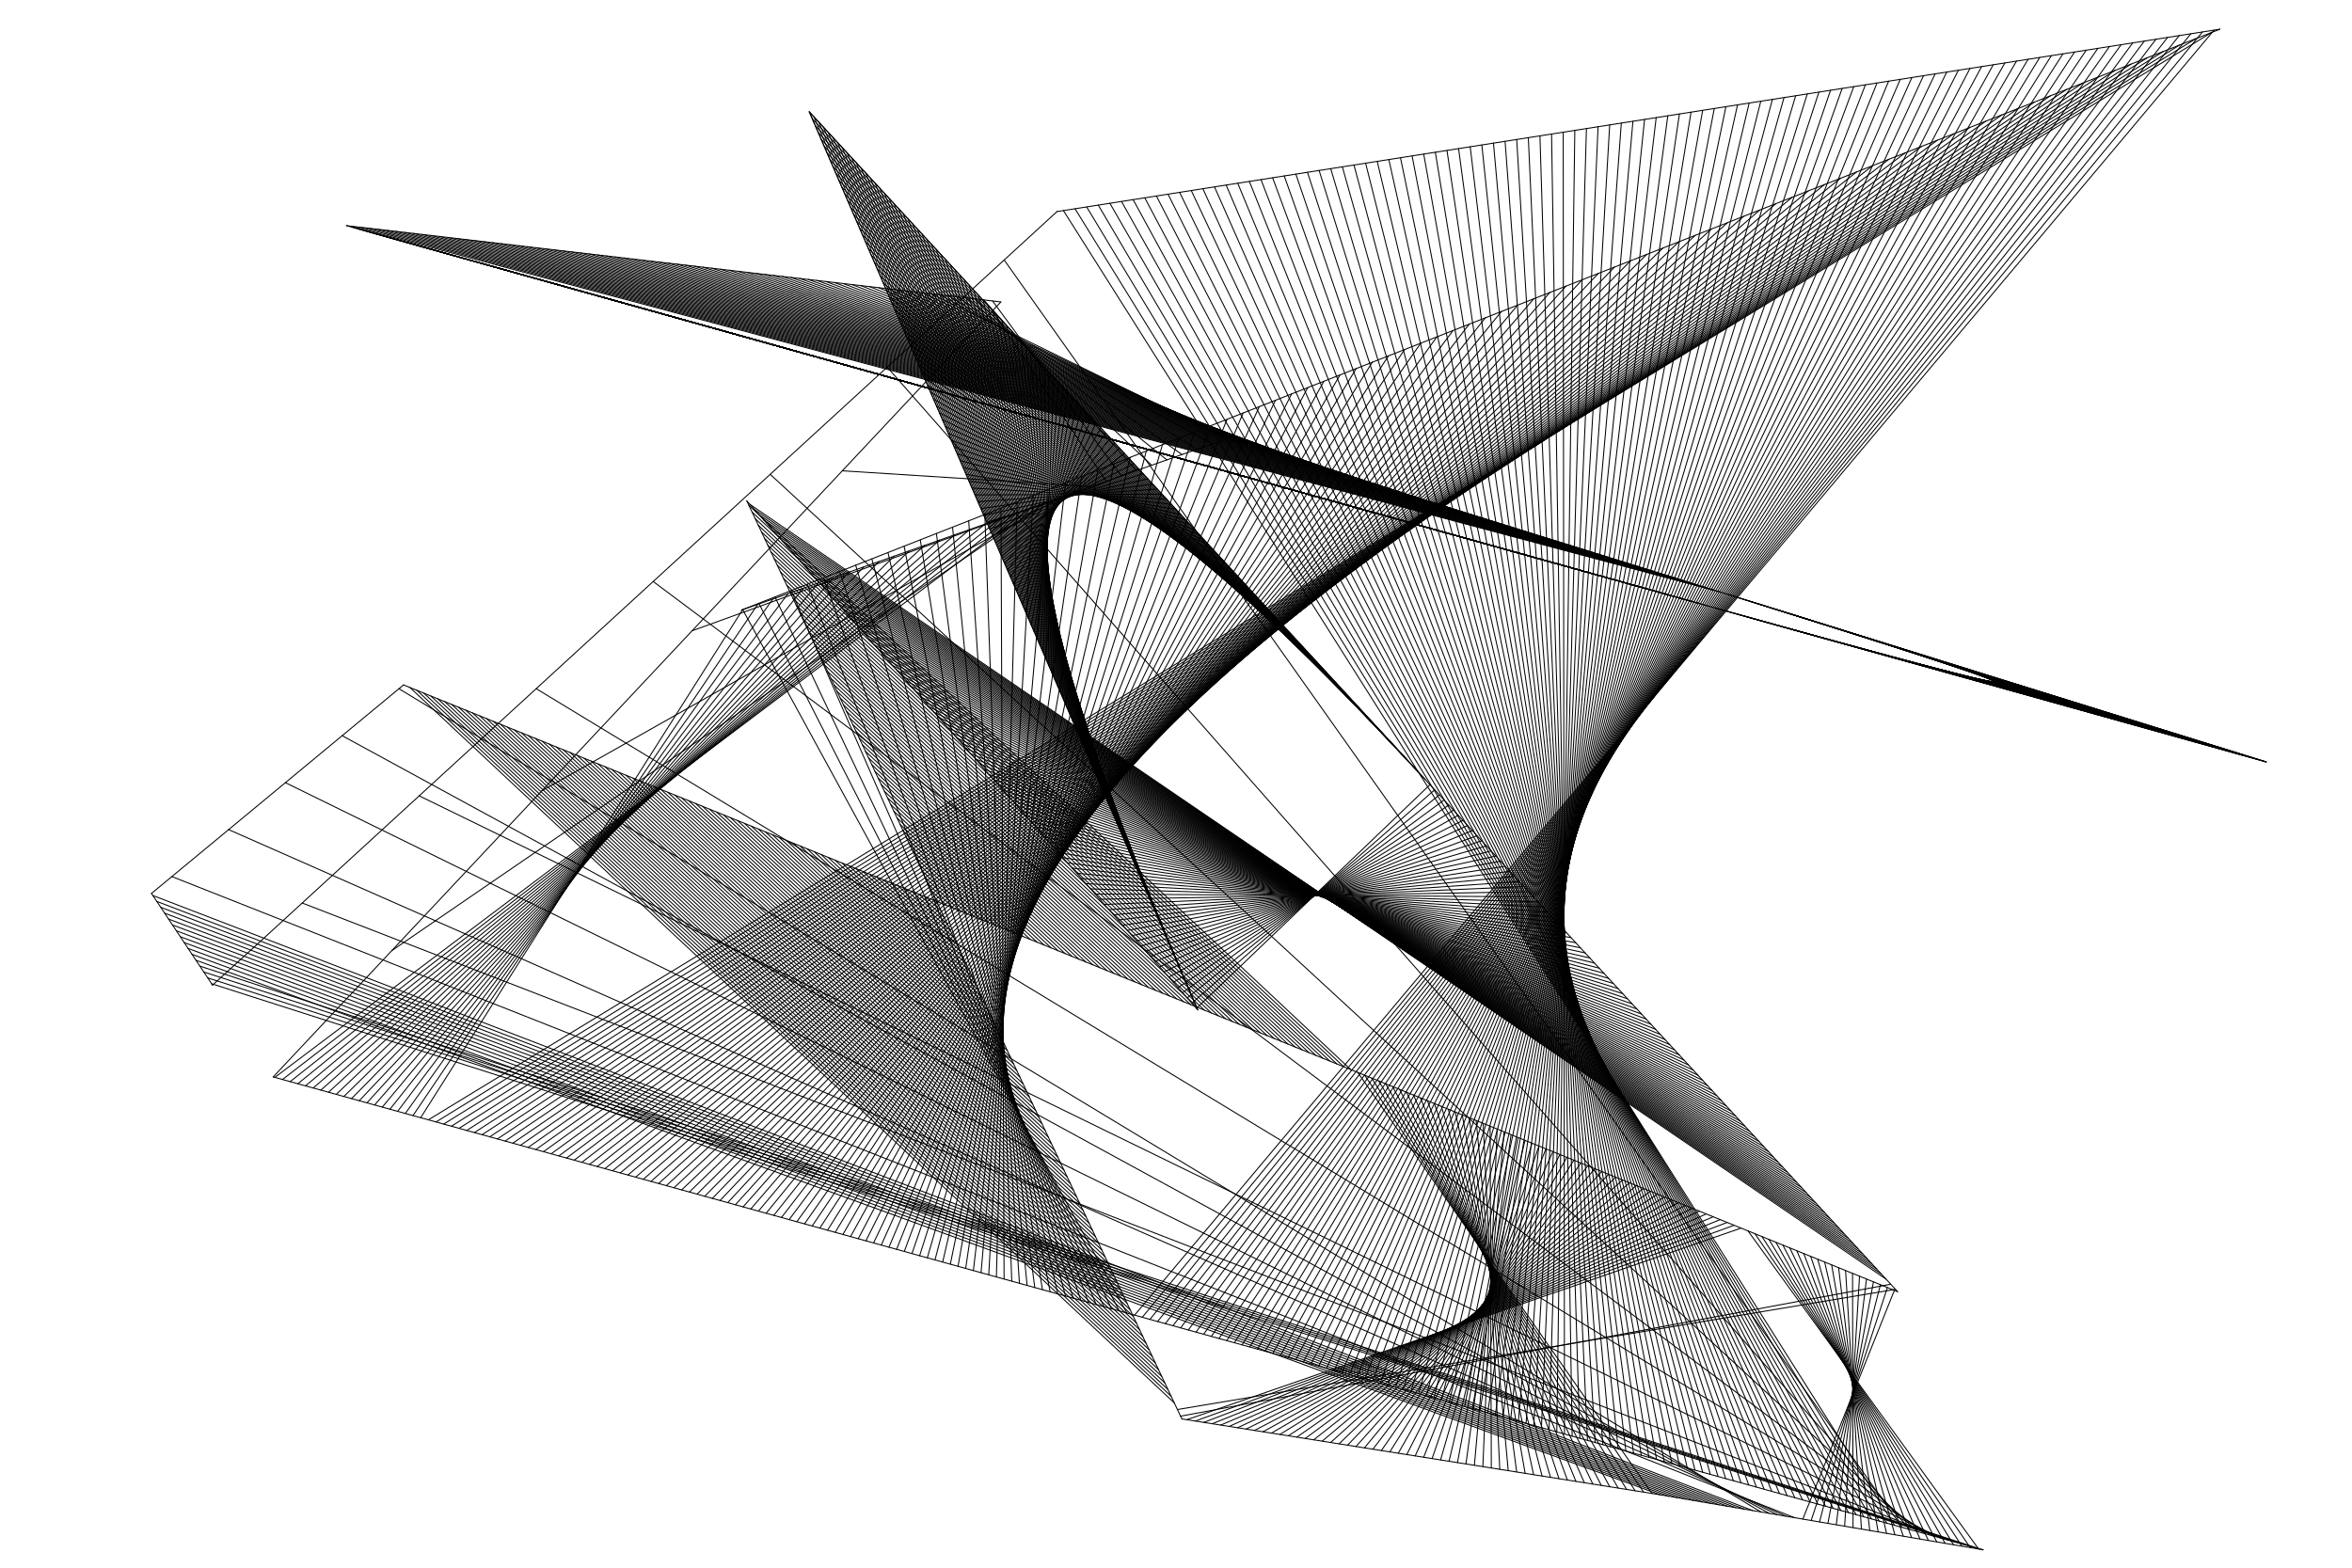 <?xml version="1.0"?>
<!DOCTYPE svg PUBLIC '-//W3C//DTD SVG 1.0//EN'
          'http://www.w3.org/TR/2001/REC-SVG-20010904/DTD/svg10.dtd'>
<svg xmlns:xlink="http://www.w3.org/1999/xlink" style="fill-opacity:1; color-rendering:auto; color-interpolation:auto; text-rendering:auto; stroke:black; stroke-linecap:square; stroke-miterlimit:10; shape-rendering:auto; stroke-opacity:1; fill:black; stroke-dasharray:none; font-weight:normal; stroke-width:1; font-family:'Dialog'; font-style:normal; stroke-linejoin:miter; font-size:12px; stroke-dashoffset:0; image-rendering:auto;" width="2400" height="1600" xmlns="http://www.w3.org/2000/svg"
><!--Generated by the Batik Graphics2D SVG Generator--><defs id="genericDefs"
  /><g
  ><g style="fill:white; stroke:white;"
    ><rect x="0" width="2400" height="1600" y="0" style="stroke:none;"
    /></g
    ><g style="stroke-linecap:round;"
    ><line y2="1318.321" style="fill:none;" x1="825.798" x2="1936.355" y1="114.121"
      /><line y2="699.036" style="fill:none;" x1="1936.355" x2="411.777" y1="1318.321"
      /><line y2="911.835" style="fill:none;" x1="411.777" x2="154.577" y1="699.036"
      /><line y2="1005.443" style="fill:none;" x1="154.577" x2="216.894" y1="911.835"
      /><line y2="215.915" style="fill:none;" x1="216.894" x2="1078.603" y1="1005.443"
      /><line y2="29.798" style="fill:none;" x1="1078.603" x2="2265.202" y1="215.915"
      /><line y2="622.601" style="fill:none;" x1="2265.202" x2="756.72" y1="29.798"
      /><line y2="447.668" style="fill:none;" x1="756.72" x2="1252.067" y1="622.601"
      /><line y2="777.636" style="fill:none;" x1="1252.067" x2="2312.493" y1="447.668"
      /><line y2="230.294" style="fill:none;" x1="2312.493" x2="353.549" y1="777.636"
      /><line y2="308.159" style="fill:none;" x1="353.549" x2="1021.284" y1="230.294"
      /><line y2="1099.14" style="fill:none;" x1="1021.284" x2="278.753" y1="308.159"
      /><line y2="1581.763" style="fill:none;" x1="278.753" x2="2023.588" y1="1099.14"
      /><line y2="1525.017" style="fill:none;" x1="2023.588" x2="1690.523" y1="1581.763"
      /><line y2="1448.184" style="fill:none;" x1="1690.523" x2="1206.004" y1="1525.017"
      /><line y2="511.193" style="fill:none;" x1="1206.004" x2="762.022" y1="1448.184"
      /><line y2="1030.732" style="fill:none;" x1="762.022" x2="1222.264" y1="511.193"
      /><line y2="114.121" style="fill:none;" x1="1222.264" x2="825.798" y1="1030.732"
      /><line y2="423.819" style="fill:none;" x1="1053.997" x2="1046.18" y1="426.003"
      /><line y2="426.003" style="fill:none;" x1="1046.18" x2="1053.997" y1="423.819"
      /><line y2="428.187" style="fill:none;" x1="1038.364" x2="1061.813" y1="421.635"
      /><line y2="430.371" style="fill:none;" x1="1030.548" x2="1069.629" y1="419.452"
      /><line y2="432.555" style="fill:none;" x1="1022.732" x2="1077.445" y1="417.268"
      /><line y2="434.739" style="fill:none;" x1="1014.916" x2="1085.261" y1="415.084"
      /><line y2="436.923" style="fill:none;" x1="1007.1" x2="1093.077" y1="412.9"
      /><line y2="439.106" style="fill:none;" x1="999.284" x2="1100.893" y1="410.716"
      /><line y2="441.29" style="fill:none;" x1="991.468" x2="1108.71" y1="408.532"
      /><line y2="443.474" style="fill:none;" x1="983.652" x2="1116.526" y1="406.348"
      /><line y2="445.658" style="fill:none;" x1="975.836" x2="1124.342" y1="404.164"
      /><line y2="447.842" style="fill:none;" x1="968.019" x2="1132.158" y1="401.981"
      /><line y2="450.026" style="fill:none;" x1="960.203" x2="1139.974" y1="399.797"
      /><line y2="452.21" style="fill:none;" x1="952.387" x2="1147.79" y1="397.613"
      /><line y2="454.394" style="fill:none;" x1="944.571" x2="1155.606" y1="395.429"
      /><line y2="456.577" style="fill:none;" x1="936.755" x2="1163.422" y1="393.245"
      /><line y2="458.761" style="fill:none;" x1="928.939" x2="1171.238" y1="391.061"
      /><line y2="460.945" style="fill:none;" x1="921.123" x2="1179.055" y1="388.877"
      /><line y2="463.129" style="fill:none;" x1="913.307" x2="1186.871" y1="386.693"
      /><line y2="465.313" style="fill:none;" x1="905.49" x2="1194.687" y1="384.51"
      /><line y2="467.497" style="fill:none;" x1="897.674" x2="1202.503" y1="382.326"
      /><line y2="469.681" style="fill:none;" x1="889.858" x2="1210.319" y1="380.142"
      /><line y2="471.865" style="fill:none;" x1="882.042" x2="1218.135" y1="377.958"
      /><line y2="474.049" style="fill:none;" x1="874.226" x2="1225.951" y1="375.774"
      /><line y2="476.233" style="fill:none;" x1="866.41" x2="1233.767" y1="373.59"
      /><line y2="478.416" style="fill:none;" x1="858.594" x2="1241.584" y1="371.406"
      /><line y2="480.6" style="fill:none;" x1="850.778" x2="1249.4" y1="369.223"
      /><line y2="482.784" style="fill:none;" x1="842.961" x2="1257.216" y1="367.039"
      /><line y2="484.968" style="fill:none;" x1="835.145" x2="1265.032" y1="364.855"
      /><line y2="487.152" style="fill:none;" x1="827.329" x2="1272.848" y1="362.671"
      /><line y2="489.336" style="fill:none;" x1="819.513" x2="1280.664" y1="360.487"
      /><line y2="491.52" style="fill:none;" x1="811.697" x2="1288.48" y1="358.303"
      /><line y2="493.704" style="fill:none;" x1="803.881" x2="1296.296" y1="356.119"
      /><line y2="495.887" style="fill:none;" x1="796.065" x2="1304.113" y1="353.935"
      /><line y2="498.071" style="fill:none;" x1="788.249" x2="1311.929" y1="351.752"
      /><line y2="500.255" style="fill:none;" x1="780.432" x2="1319.745" y1="349.568"
      /><line y2="502.439" style="fill:none;" x1="772.616" x2="1327.561" y1="347.384"
      /><line y2="504.623" style="fill:none;" x1="764.8" x2="1335.377" y1="345.2"
      /><line y2="506.807" style="fill:none;" x1="756.984" x2="1343.193" y1="343.016"
      /><line y2="508.991" style="fill:none;" x1="749.168" x2="1351.009" y1="340.832"
      /><line y2="511.175" style="fill:none;" x1="741.352" x2="1358.825" y1="338.648"
      /><line y2="513.358" style="fill:none;" x1="733.536" x2="1366.642" y1="336.464"
      /><line y2="515.542" style="fill:none;" x1="725.72" x2="1374.458" y1="334.281"
      /><line y2="517.726" style="fill:none;" x1="717.903" x2="1382.274" y1="332.097"
      /><line y2="519.91" style="fill:none;" x1="710.087" x2="1390.09" y1="329.913"
      /><line y2="522.094" style="fill:none;" x1="702.271" x2="1397.906" y1="327.729"
      /><line y2="524.278" style="fill:none;" x1="694.455" x2="1405.722" y1="325.545"
      /><line y2="526.462" style="fill:none;" x1="686.639" x2="1413.538" y1="323.361"
      /><line y2="528.645" style="fill:none;" x1="678.823" x2="1421.354" y1="321.177"
      /><line y2="530.829" style="fill:none;" x1="671.007" x2="1429.17" y1="318.993"
      /><line y2="533.013" style="fill:none;" x1="663.191" x2="1436.987" y1="316.809"
      /><line y2="535.197" style="fill:none;" x1="655.374" x2="1444.803" y1="314.625"
      /><line y2="537.381" style="fill:none;" x1="647.558" x2="1452.619" y1="312.442"
      /><line y2="539.565" style="fill:none;" x1="639.742" x2="1460.435" y1="310.258"
      /><line y2="541.749" style="fill:none;" x1="631.926" x2="1468.251" y1="308.074"
      /><line y2="543.933" style="fill:none;" x1="624.11" x2="1476.067" y1="305.89"
      /><line y2="546.116" style="fill:none;" x1="616.294" x2="1483.883" y1="303.706"
      /><line y2="548.3" style="fill:none;" x1="608.478" x2="1491.7" y1="301.522"
      /><line y2="550.484" style="fill:none;" x1="600.662" x2="1499.516" y1="299.338"
      /><line y2="552.668" style="fill:none;" x1="592.846" x2="1507.332" y1="297.154"
      /><line y2="554.852" style="fill:none;" x1="585.029" x2="1515.148" y1="294.971"
      /><line y2="557.036" style="fill:none;" x1="577.213" x2="1522.964" y1="292.787"
      /><line y2="559.22" style="fill:none;" x1="569.397" x2="1530.78" y1="290.603"
      /><line y2="561.404" style="fill:none;" x1="561.581" x2="1538.596" y1="288.419"
      /><line y2="563.587" style="fill:none;" x1="553.765" x2="1546.412" y1="286.235"
      /><line y2="565.771" style="fill:none;" x1="545.949" x2="1554.228" y1="284.051"
      /><line y2="567.955" style="fill:none;" x1="538.133" x2="1562.045" y1="281.867"
      /><line y2="570.139" style="fill:none;" x1="530.317" x2="1569.861" y1="279.683"
      /><line y2="572.323" style="fill:none;" x1="522.5" x2="1577.677" y1="277.5"
      /><line y2="574.507" style="fill:none;" x1="514.684" x2="1585.493" y1="275.316"
      /><line y2="576.691" style="fill:none;" x1="506.868" x2="1593.309" y1="273.132"
      /><line y2="578.875" style="fill:none;" x1="499.052" x2="1601.125" y1="270.948"
      /><line y2="581.058" style="fill:none;" x1="491.236" x2="1608.941" y1="268.764"
      /><line y2="583.242" style="fill:none;" x1="483.42" x2="1616.757" y1="266.58"
      /><line y2="585.426" style="fill:none;" x1="475.604" x2="1624.574" y1="264.396"
      /><line y2="587.61" style="fill:none;" x1="467.788" x2="1632.39" y1="262.212"
      /><line y2="589.794" style="fill:none;" x1="459.971" x2="1640.206" y1="260.029"
      /><line y2="591.978" style="fill:none;" x1="452.155" x2="1648.022" y1="257.845"
      /><line y2="594.162" style="fill:none;" x1="444.339" x2="1655.838" y1="255.661"
      /><line y2="596.346" style="fill:none;" x1="436.523" x2="1663.654" y1="253.477"
      /><line y2="598.529" style="fill:none;" x1="428.707" x2="1671.47" y1="251.293"
      /><line y2="600.713" style="fill:none;" x1="420.891" x2="1679.286" y1="249.109"
      /><line y2="602.897" style="fill:none;" x1="413.075" x2="1687.103" y1="246.925"
      /><line y2="605.081" style="fill:none;" x1="405.259" x2="1694.919" y1="244.742"
      /><line y2="607.265" style="fill:none;" x1="397.442" x2="1702.735" y1="242.558"
      /><line y2="609.449" style="fill:none;" x1="389.626" x2="1710.551" y1="240.374"
      /><line y2="611.633" style="fill:none;" x1="381.81" x2="1718.367" y1="238.19"
      /><line y2="613.817" style="fill:none;" x1="373.994" x2="1726.183" y1="236.006"
      /><line y2="616" style="fill:none;" x1="366.178" x2="1733.999" y1="233.822"
      /><line y2="618.184" style="fill:none;" x1="358.362" x2="1741.815" y1="231.638"
      /><line y2="620.368" style="fill:none;" x1="2312.395" x2="1749.632" y1="777.605"
      /><line y2="622.552" style="fill:none;" x1="2304.768" x2="1757.448" y1="775.232"
      /><line y2="624.736" style="fill:none;" x1="2297.141" x2="1765.264" y1="772.859"
      /><line y2="626.92" style="fill:none;" x1="2289.515" x2="1773.08" y1="770.485"
      /><line y2="629.104" style="fill:none;" x1="2281.888" x2="1780.896" y1="768.112"
      /><line y2="631.288" style="fill:none;" x1="2274.261" x2="1788.712" y1="765.739"
      /><line y2="633.472" style="fill:none;" x1="2266.634" x2="1796.528" y1="763.366"
      /><line y2="635.655" style="fill:none;" x1="2259.007" x2="1804.344" y1="760.993"
      /><line y2="637.839" style="fill:none;" x1="2251.38" x2="1812.161" y1="758.619"
      /><line y2="640.023" style="fill:none;" x1="2243.754" x2="1819.977" y1="756.246"
      /><line y2="642.207" style="fill:none;" x1="2236.127" x2="1827.793" y1="753.873"
      /><line y2="644.391" style="fill:none;" x1="2228.5" x2="1835.609" y1="751.5"
      /><line y2="646.575" style="fill:none;" x1="2220.873" x2="1843.425" y1="749.127"
      /><line y2="648.759" style="fill:none;" x1="2213.247" x2="1851.241" y1="746.753"
      /><line y2="650.943" style="fill:none;" x1="2205.62" x2="1859.057" y1="744.38"
      /><line y2="653.126" style="fill:none;" x1="2197.993" x2="1866.873" y1="742.007"
      /><line y2="655.31" style="fill:none;" x1="2190.366" x2="1874.69" y1="739.634"
      /><line y2="657.494" style="fill:none;" x1="2182.739" x2="1882.506" y1="737.261"
      /><line y2="659.678" style="fill:none;" x1="2175.112" x2="1890.322" y1="734.888"
      /><line y2="661.862" style="fill:none;" x1="2167.486" x2="1898.138" y1="732.514"
      /><line y2="664.046" style="fill:none;" x1="2159.859" x2="1905.954" y1="730.141"
      /><line y2="666.23" style="fill:none;" x1="2152.232" x2="1913.77" y1="727.768"
      /><line y2="668.414" style="fill:none;" x1="2144.605" x2="1921.586" y1="725.395"
      /><line y2="670.597" style="fill:none;" x1="2136.979" x2="1929.402" y1="723.021"
      /><line y2="672.781" style="fill:none;" x1="2129.352" x2="1937.219" y1="720.648"
      /><line y2="674.965" style="fill:none;" x1="2121.725" x2="1945.034" y1="718.275"
      /><line y2="677.149" style="fill:none;" x1="2114.098" x2="1952.851" y1="715.902"
      /><line y2="679.333" style="fill:none;" x1="2106.471" x2="1960.667" y1="713.529"
      /><line y2="681.517" style="fill:none;" x1="2098.845" x2="1968.483" y1="711.155"
      /><line y2="683.701" style="fill:none;" x1="2091.218" x2="1976.299" y1="708.782"
      /><line y2="685.885" style="fill:none;" x1="2083.591" x2="1984.115" y1="706.409"
      /><line y2="688.068" style="fill:none;" x1="2075.964" x2="1991.931" y1="704.036"
      /><line y2="690.252" style="fill:none;" x1="2068.337" x2="1999.748" y1="701.663"
      /><line y2="692.436" style="fill:none;" x1="2060.71" x2="2007.564" y1="699.289"
      /><line y2="694.62" style="fill:none;" x1="2053.084" x2="2015.38" y1="696.916"
      /><line y2="696.804" style="fill:none;" x1="2045.457" x2="2023.196" y1="694.543"
      /><line y2="698.988" style="fill:none;" x1="2037.83" x2="2031.012" y1="692.17"
      /><line y2="701.172" style="fill:none;" x1="2030.203" x2="2038.828" y1="689.797"
      /><line y2="703.356" style="fill:none;" x1="2022.576" x2="2046.644" y1="687.423"
      /><line y2="705.539" style="fill:none;" x1="2014.95" x2="2054.46" y1="685.05"
      /><line y2="707.723" style="fill:none;" x1="2007.323" x2="2062.277" y1="682.677"
      /><line y2="709.907" style="fill:none;" x1="1999.696" x2="2070.093" y1="680.304"
      /><line y2="712.091" style="fill:none;" x1="1992.069" x2="2077.909" y1="677.931"
      /><line y2="714.275" style="fill:none;" x1="1984.442" x2="2085.725" y1="675.558"
      /><line y2="716.459" style="fill:none;" x1="1976.816" x2="2093.541" y1="673.184"
      /><line y2="718.643" style="fill:none;" x1="1969.189" x2="2101.357" y1="670.811"
      /><line y2="720.827" style="fill:none;" x1="1961.562" x2="2109.173" y1="668.438"
      /><line y2="723.011" style="fill:none;" x1="1953.935" x2="2116.989" y1="666.065"
      /><line y2="725.194" style="fill:none;" x1="1946.309" x2="2124.805" y1="663.692"
      /><line y2="727.378" style="fill:none;" x1="1938.682" x2="2132.622" y1="661.318"
      /><line y2="729.562" style="fill:none;" x1="1931.055" x2="2140.438" y1="658.945"
      /><line y2="731.746" style="fill:none;" x1="1923.428" x2="2148.254" y1="656.572"
      /><line y2="733.93" style="fill:none;" x1="1915.801" x2="2156.07" y1="654.199"
      /><line y2="736.114" style="fill:none;" x1="1908.174" x2="2163.886" y1="651.826"
      /><line y2="738.298" style="fill:none;" x1="1900.548" x2="2171.702" y1="649.452"
      /><line y2="740.482" style="fill:none;" x1="1892.921" x2="2179.518" y1="647.079"
      /><line y2="742.665" style="fill:none;" x1="1885.294" x2="2187.334" y1="644.706"
      /><line y2="744.849" style="fill:none;" x1="1877.667" x2="2195.151" y1="642.333"
      /><line y2="747.033" style="fill:none;" x1="1870.04" x2="2202.967" y1="639.96"
      /><line y2="749.217" style="fill:none;" x1="1862.414" x2="2210.783" y1="637.586"
      /><line y2="751.401" style="fill:none;" x1="1854.787" x2="2218.599" y1="635.213"
      /><line y2="753.585" style="fill:none;" x1="1847.16" x2="2226.415" y1="632.84"
      /><line y2="755.769" style="fill:none;" x1="1839.533" x2="2234.231" y1="630.467"
      /><line y2="757.953" style="fill:none;" x1="1831.906" x2="2242.047" y1="628.094"
      /><line y2="760.136" style="fill:none;" x1="1824.28" x2="2249.863" y1="625.72"
      /><line y2="762.32" style="fill:none;" x1="1816.653" x2="2257.679" y1="623.347"
      /><line y2="764.504" style="fill:none;" x1="1809.026" x2="2265.496" y1="620.974"
      /><line y2="766.688" style="fill:none;" x1="1801.399" x2="2273.312" y1="618.601"
      /><line y2="768.872" style="fill:none;" x1="1793.772" x2="2281.128" y1="616.228"
      /><line y2="771.056" style="fill:none;" x1="1786.146" x2="2288.944" y1="613.854"
      /><line y2="773.24" style="fill:none;" x1="1778.519" x2="2296.76" y1="611.481"
      /><line y2="775.424" style="fill:none;" x1="1770.892" x2="2304.576" y1="609.108"
      /><line y2="777.607" style="fill:none;" x1="1763.265" x2="2312.393" y1="606.735"
      /><line y2="230.937" style="fill:none;" x1="1755.638" x2="359.063" y1="604.362"
      /><line y2="231.981" style="fill:none;" x1="1748.012" x2="368.019" y1="601.989"
      /><line y2="233.025" style="fill:none;" x1="1740.385" x2="376.975" y1="599.615"
      /><line y2="234.07" style="fill:none;" x1="1732.758" x2="385.93" y1="597.242"
      /><line y2="235.114" style="fill:none;" x1="1725.131" x2="394.886" y1="594.869"
      /><line y2="236.158" style="fill:none;" x1="1717.504" x2="403.842" y1="592.496"
      /><line y2="237.203" style="fill:none;" x1="1709.877" x2="412.798" y1="590.122"
      /><line y2="238.247" style="fill:none;" x1="1702.251" x2="421.753" y1="587.749"
      /><line y2="239.291" style="fill:none;" x1="1694.624" x2="430.709" y1="585.376"
      /><line y2="240.336" style="fill:none;" x1="1686.997" x2="439.664" y1="583.003"
      /><line y2="241.38" style="fill:none;" x1="1679.37" x2="448.62" y1="580.63"
      /><line y2="242.424" style="fill:none;" x1="1671.744" x2="457.576" y1="578.256"
      /><line y2="243.469" style="fill:none;" x1="1664.117" x2="466.531" y1="575.883"
      /><line y2="244.513" style="fill:none;" x1="1656.49" x2="475.487" y1="573.51"
      /><line y2="245.557" style="fill:none;" x1="1648.863" x2="484.443" y1="571.137"
      /><line y2="246.601" style="fill:none;" x1="1641.236" x2="493.399" y1="568.764"
      /><line y2="247.646" style="fill:none;" x1="1633.609" x2="502.354" y1="566.39"
      /><line y2="248.69" style="fill:none;" x1="1625.983" x2="511.31" y1="564.017"
      /><line y2="249.734" style="fill:none;" x1="1618.356" x2="520.265" y1="561.644"
      /><line y2="250.779" style="fill:none;" x1="1610.729" x2="529.221" y1="559.271"
      /><line y2="251.823" style="fill:none;" x1="1603.102" x2="538.177" y1="556.898"
      /><line y2="252.868" style="fill:none;" x1="1595.476" x2="547.133" y1="554.524"
      /><line y2="253.912" style="fill:none;" x1="1587.849" x2="556.088" y1="552.151"
      /><line y2="254.956" style="fill:none;" x1="1580.222" x2="565.044" y1="549.778"
      /><line y2="256" style="fill:none;" x1="1572.595" x2="574" y1="547.405"
      /><line y2="257.045" style="fill:none;" x1="1564.968" x2="582.955" y1="545.032"
      /><line y2="258.089" style="fill:none;" x1="1557.341" x2="591.911" y1="542.659"
      /><line y2="259.134" style="fill:none;" x1="1549.715" x2="600.867" y1="540.285"
      /><line y2="260.178" style="fill:none;" x1="1542.088" x2="609.822" y1="537.912"
      /><line y2="261.222" style="fill:none;" x1="1534.461" x2="618.778" y1="535.539"
      /><line y2="262.266" style="fill:none;" x1="1526.834" x2="627.734" y1="533.166"
      /><line y2="263.311" style="fill:none;" x1="1519.207" x2="636.689" y1="530.793"
      /><line y2="264.355" style="fill:none;" x1="1511.581" x2="645.645" y1="528.419"
      /><line y2="265.399" style="fill:none;" x1="1503.954" x2="654.601" y1="526.046"
      /><line y2="266.444" style="fill:none;" x1="1496.327" x2="663.556" y1="523.673"
      /><line y2="267.488" style="fill:none;" x1="1488.7" x2="672.512" y1="521.3"
      /><line y2="268.532" style="fill:none;" x1="1481.073" x2="681.468" y1="518.927"
      /><line y2="269.577" style="fill:none;" x1="1473.447" x2="690.423" y1="516.553"
      /><line y2="270.621" style="fill:none;" x1="1465.82" x2="699.379" y1="514.18"
      /><line y2="271.665" style="fill:none;" x1="1458.193" x2="708.335" y1="511.807"
      /><line y2="272.71" style="fill:none;" x1="1450.566" x2="717.29" y1="509.434"
      /><line y2="273.754" style="fill:none;" x1="1442.939" x2="726.246" y1="507.061"
      /><line y2="274.798" style="fill:none;" x1="1435.313" x2="735.202" y1="504.687"
      /><line y2="275.843" style="fill:none;" x1="1427.686" x2="744.157" y1="502.314"
      /><line y2="276.887" style="fill:none;" x1="1420.059" x2="753.113" y1="499.941"
      /><line y2="277.931" style="fill:none;" x1="1412.432" x2="762.069" y1="497.568"
      /><line y2="278.976" style="fill:none;" x1="1404.805" x2="771.024" y1="495.195"
      /><line y2="280.02" style="fill:none;" x1="1397.179" x2="779.98" y1="492.821"
      /><line y2="281.064" style="fill:none;" x1="1389.552" x2="788.936" y1="490.448"
      /><line y2="282.109" style="fill:none;" x1="1381.925" x2="797.891" y1="488.075"
      /><line y2="283.153" style="fill:none;" x1="1374.298" x2="806.847" y1="485.702"
      /><line y2="284.197" style="fill:none;" x1="1366.671" x2="815.803" y1="483.329"
      /><line y2="285.242" style="fill:none;" x1="1359.045" x2="824.758" y1="480.955"
      /><line y2="286.286" style="fill:none;" x1="1351.418" x2="833.714" y1="478.582"
      /><line y2="287.33" style="fill:none;" x1="1343.791" x2="842.67" y1="476.209"
      /><line y2="288.375" style="fill:none;" x1="1336.164" x2="851.625" y1="473.836"
      /><line y2="289.419" style="fill:none;" x1="1328.537" x2="860.581" y1="471.463"
      /><line y2="290.463" style="fill:none;" x1="1320.91" x2="869.537" y1="469.089"
      /><line y2="291.508" style="fill:none;" x1="1313.284" x2="878.492" y1="466.716"
      /><line y2="292.552" style="fill:none;" x1="1305.657" x2="887.448" y1="464.343"
      /><line y2="293.596" style="fill:none;" x1="1298.03" x2="896.404" y1="461.97"
      /><line y2="294.641" style="fill:none;" x1="1290.403" x2="905.359" y1="459.597"
      /><line y2="295.685" style="fill:none;" x1="1282.777" x2="914.315" y1="457.223"
      /><line y2="296.729" style="fill:none;" x1="1275.15" x2="923.271" y1="454.85"
      /><line y2="297.774" style="fill:none;" x1="1267.523" x2="932.226" y1="452.477"
      /><line y2="298.818" style="fill:none;" x1="1259.896" x2="941.182" y1="450.104"
      /><line y2="299.862" style="fill:none;" x1="1252.269" x2="950.138" y1="447.731"
      /><line y2="300.907" style="fill:none;" x1="1237.018" x2="959.093" y1="452.982"
      /><line y2="301.951" style="fill:none;" x1="1221.558" x2="968.049" y1="458.442"
      /><line y2="302.995" style="fill:none;" x1="1206.099" x2="977.005" y1="463.901"
      /><line y2="304.04" style="fill:none;" x1="1190.639" x2="985.961" y1="469.361"
      /><line y2="305.084" style="fill:none;" x1="1175.179" x2="994.916" y1="474.821"
      /><line y2="306.128" style="fill:none;" x1="1159.72" x2="1003.872" y1="480.28"
      /><line y2="307.173" style="fill:none;" x1="1144.26" x2="1012.827" y1="485.74"
      /><line y2="317.254" style="fill:none;" x1="1128.801" x2="1012.747" y1="491.199"
      /><line y2="480.51" style="fill:none;" x1="1113.341" x2="859.49" y1="496.659"
      /><line y2="643.763" style="fill:none;" x1="1097.882" x2="706.236" y1="502.118"
      /><line y2="807.019" style="fill:none;" x1="1082.422" x2="552.982" y1="507.578"
      /><line y2="970.274" style="fill:none;" x1="1066.962" x2="399.728" y1="513.038"
      /><line y2="1099.597" style="fill:none;" x1="1051.503" x2="280.403" y1="518.497"
      /><line y2="1101.763" style="fill:none;" x1="1036.043" x2="288.237" y1="523.957"
      /><line y2="1103.93" style="fill:none;" x1="1020.583" x2="296.07" y1="529.417"
      /><line y2="1106.097" style="fill:none;" x1="1005.124" x2="303.903" y1="534.876"
      /><line y2="1108.263" style="fill:none;" x1="989.664" x2="311.736" y1="540.336"
      /><line y2="1110.43" style="fill:none;" x1="974.205" x2="319.57" y1="545.795"
      /><line y2="1112.597" style="fill:none;" x1="958.745" x2="327.403" y1="551.255"
      /><line y2="1114.763" style="fill:none;" x1="943.286" x2="335.236" y1="556.714"
      /><line y2="1116.93" style="fill:none;" x1="927.826" x2="343.07" y1="562.174"
      /><line y2="1119.097" style="fill:none;" x1="912.366" x2="350.903" y1="567.634"
      /><line y2="1121.264" style="fill:none;" x1="896.907" x2="358.736" y1="573.093"
      /><line y2="1123.43" style="fill:none;" x1="881.447" x2="366.57" y1="578.553"
      /><line y2="1125.597" style="fill:none;" x1="865.988" x2="374.403" y1="584.012"
      /><line y2="1127.764" style="fill:none;" x1="850.528" x2="382.236" y1="589.472"
      /><line y2="1129.93" style="fill:none;" x1="835.069" x2="390.07" y1="594.932"
      /><line y2="1132.097" style="fill:none;" x1="819.609" x2="397.903" y1="600.391"
      /><line y2="1134.264" style="fill:none;" x1="804.149" x2="405.736" y1="605.851"
      /><line y2="1136.43" style="fill:none;" x1="788.69" x2="413.57" y1="611.31"
      /><line y2="1138.597" style="fill:none;" x1="773.23" x2="421.403" y1="616.77"
      /><line y2="1140.764" style="fill:none;" x1="757.771" x2="429.236" y1="622.229"
      /><line y2="1142.931" style="fill:none;" x1="2256.965" x2="437.069" y1="33.035"
      /><line y2="1145.097" style="fill:none;" x1="2240.491" x2="444.903" y1="39.509"
      /><line y2="1147.264" style="fill:none;" x1="2224.017" x2="452.736" y1="45.983"
      /><line y2="1149.431" style="fill:none;" x1="2207.544" x2="460.569" y1="52.456"
      /><line y2="1151.597" style="fill:none;" x1="2191.07" x2="468.403" y1="58.931"
      /><line y2="1153.764" style="fill:none;" x1="2174.596" x2="476.236" y1="65.404"
      /><line y2="1155.931" style="fill:none;" x1="2158.122" x2="484.069" y1="71.878"
      /><line y2="1158.097" style="fill:none;" x1="2141.648" x2="491.902" y1="78.352"
      /><line y2="1160.264" style="fill:none;" x1="2125.174" x2="499.736" y1="84.826"
      /><line y2="1162.431" style="fill:none;" x1="2108.7" x2="507.569" y1="91.3"
      /><line y2="1164.598" style="fill:none;" x1="2092.226" x2="515.402" y1="97.774"
      /><line y2="1166.764" style="fill:none;" x1="2075.752" x2="523.236" y1="104.248"
      /><line y2="1168.931" style="fill:none;" x1="2059.278" x2="531.069" y1="110.722"
      /><line y2="1171.098" style="fill:none;" x1="2042.804" x2="538.902" y1="117.196"
      /><line y2="1173.264" style="fill:none;" x1="2026.33" x2="546.736" y1="123.669"
      /><line y2="1175.431" style="fill:none;" x1="2009.857" x2="554.569" y1="130.143"
      /><line y2="1177.598" style="fill:none;" x1="1993.383" x2="562.402" y1="136.617"
      /><line y2="1179.764" style="fill:none;" x1="1976.909" x2="570.236" y1="143.091"
      /><line y2="1181.931" style="fill:none;" x1="1960.435" x2="578.069" y1="149.565"
      /><line y2="1184.098" style="fill:none;" x1="1943.961" x2="585.902" y1="156.039"
      /><line y2="1186.264" style="fill:none;" x1="1927.487" x2="593.736" y1="162.513"
      /><line y2="1188.431" style="fill:none;" x1="1911.013" x2="601.569" y1="168.987"
      /><line y2="1190.598" style="fill:none;" x1="1894.539" x2="609.402" y1="175.461"
      /><line y2="1192.765" style="fill:none;" x1="1878.065" x2="617.235" y1="181.935"
      /><line y2="1194.931" style="fill:none;" x1="1861.591" x2="625.069" y1="188.409"
      /><line y2="1197.098" style="fill:none;" x1="1845.117" x2="632.902" y1="194.882"
      /><line y2="1199.265" style="fill:none;" x1="1828.643" x2="640.735" y1="201.356"
      /><line y2="1201.431" style="fill:none;" x1="1812.17" x2="648.568" y1="207.83"
      /><line y2="1203.598" style="fill:none;" x1="1795.696" x2="656.402" y1="214.304"
      /><line y2="1205.765" style="fill:none;" x1="1779.222" x2="664.235" y1="220.778"
      /><line y2="1207.931" style="fill:none;" x1="1762.748" x2="672.068" y1="227.252"
      /><line y2="1210.098" style="fill:none;" x1="1746.274" x2="679.902" y1="233.726"
      /><line y2="1212.265" style="fill:none;" x1="1729.8" x2="687.735" y1="240.2"
      /><line y2="1214.432" style="fill:none;" x1="1713.326" x2="695.568" y1="246.674"
      /><line y2="1216.598" style="fill:none;" x1="1696.852" x2="703.402" y1="253.148"
      /><line y2="1218.765" style="fill:none;" x1="1680.378" x2="711.235" y1="259.622"
      /><line y2="1220.932" style="fill:none;" x1="1663.904" x2="719.068" y1="266.096"
      /><line y2="1223.098" style="fill:none;" x1="1647.43" x2="726.902" y1="272.569"
      /><line y2="1225.265" style="fill:none;" x1="1630.957" x2="734.735" y1="279.043"
      /><line y2="1227.432" style="fill:none;" x1="1614.483" x2="742.568" y1="285.517"
      /><line y2="1229.598" style="fill:none;" x1="1598.009" x2="750.402" y1="291.991"
      /><line y2="1231.765" style="fill:none;" x1="1581.535" x2="758.235" y1="298.465"
      /><line y2="1233.932" style="fill:none;" x1="1565.061" x2="766.068" y1="304.939"
      /><line y2="1236.099" style="fill:none;" x1="1548.587" x2="773.901" y1="311.413"
      /><line y2="1238.265" style="fill:none;" x1="1532.113" x2="781.735" y1="317.887"
      /><line y2="1240.432" style="fill:none;" x1="1515.639" x2="789.568" y1="324.361"
      /><line y2="1242.599" style="fill:none;" x1="1499.166" x2="797.401" y1="330.834"
      /><line y2="1244.765" style="fill:none;" x1="1482.692" x2="805.235" y1="337.308"
      /><line y2="1246.932" style="fill:none;" x1="1466.218" x2="813.068" y1="343.782"
      /><line y2="1249.099" style="fill:none;" x1="1449.744" x2="820.901" y1="350.256"
      /><line y2="1251.265" style="fill:none;" x1="1433.27" x2="828.734" y1="356.73"
      /><line y2="1253.432" style="fill:none;" x1="1416.796" x2="836.568" y1="363.204"
      /><line y2="1255.599" style="fill:none;" x1="1400.322" x2="844.401" y1="369.678"
      /><line y2="1257.765" style="fill:none;" x1="1383.848" x2="852.234" y1="376.152"
      /><line y2="1259.932" style="fill:none;" x1="1367.374" x2="860.068" y1="382.626"
      /><line y2="1262.099" style="fill:none;" x1="1350.9" x2="867.901" y1="389.1"
      /><line y2="1264.266" style="fill:none;" x1="1334.427" x2="875.734" y1="395.574"
      /><line y2="1266.432" style="fill:none;" x1="1317.952" x2="883.568" y1="402.048"
      /><line y2="1268.599" style="fill:none;" x1="1301.478" x2="891.401" y1="408.521"
      /><line y2="1270.766" style="fill:none;" x1="1285.005" x2="899.234" y1="414.995"
      /><line y2="1272.932" style="fill:none;" x1="1268.531" x2="907.067" y1="421.469"
      /><line y2="1275.099" style="fill:none;" x1="1252.057" x2="914.901" y1="427.943"
      /><line y2="1277.266" style="fill:none;" x1="1235.583" x2="922.734" y1="434.417"
      /><line y2="1279.432" style="fill:none;" x1="1219.109" x2="930.567" y1="440.891"
      /><line y2="1281.599" style="fill:none;" x1="1202.635" x2="938.401" y1="447.365"
      /><line y2="1283.766" style="fill:none;" x1="1186.161" x2="946.234" y1="453.839"
      /><line y2="1285.932" style="fill:none;" x1="1169.687" x2="954.067" y1="460.313"
      /><line y2="1288.099" style="fill:none;" x1="1153.213" x2="961.901" y1="466.786"
      /><line y2="1290.266" style="fill:none;" x1="1136.739" x2="969.734" y1="473.26"
      /><line y2="1292.433" style="fill:none;" x1="1120.266" x2="977.567" y1="479.734"
      /><line y2="1294.599" style="fill:none;" x1="1103.792" x2="985.401" y1="486.208"
      /><line y2="1296.766" style="fill:none;" x1="1087.318" x2="993.234" y1="492.682"
      /><line y2="1298.933" style="fill:none;" x1="1070.844" x2="1001.067" y1="499.156"
      /><line y2="1301.1" style="fill:none;" x1="1054.37" x2="1008.9" y1="505.63"
      /><line y2="1303.266" style="fill:none;" x1="1037.896" x2="1016.734" y1="512.104"
      /><line y2="1305.433" style="fill:none;" x1="1021.422" x2="1024.567" y1="518.578"
      /><line y2="1307.6" style="fill:none;" x1="1004.948" x2="1032.4" y1="525.052"
      /><line y2="1309.766" style="fill:none;" x1="988.474" x2="1040.234" y1="531.526"
      /><line y2="1311.933" style="fill:none;" x1="972" x2="1048.067" y1="538"
      /><line y2="1314.1" style="fill:none;" x1="955.527" x2="1055.9" y1="544.473"
      /><line y2="1316.266" style="fill:none;" x1="939.053" x2="1063.734" y1="550.947"
      /><line y2="1318.433" style="fill:none;" x1="922.579" x2="1071.567" y1="557.421"
      /><line y2="1320.6" style="fill:none;" x1="906.105" x2="1079.4" y1="563.895"
      /><line y2="1322.766" style="fill:none;" x1="889.631" x2="1087.234" y1="570.369"
      /><line y2="1324.933" style="fill:none;" x1="873.157" x2="1095.067" y1="576.843"
      /><line y2="1327.1" style="fill:none;" x1="856.683" x2="1102.9" y1="583.317"
      /><line y2="1329.266" style="fill:none;" x1="840.209" x2="1110.733" y1="589.791"
      /><line y2="1331.433" style="fill:none;" x1="823.735" x2="1118.567" y1="596.265"
      /><line y2="1333.6" style="fill:none;" x1="807.261" x2="1126.4" y1="602.739"
      /><line y2="1335.767" style="fill:none;" x1="790.787" x2="1134.233" y1="609.212"
      /><line y2="1337.933" style="fill:none;" x1="774.313" x2="1142.067" y1="615.686"
      /><line y2="1340.1" style="fill:none;" x1="757.84" x2="1149.9" y1="622.16"
      /><line y2="1342.267" style="fill:none;" x1="2259.272" x2="1157.733" y1="30.728"
      /><line y2="1344.434" style="fill:none;" x1="2247.412" x2="1165.566" y1="32.588"
      /><line y2="1346.6" style="fill:none;" x1="2235.551" x2="1173.4" y1="34.449"
      /><line y2="1348.767" style="fill:none;" x1="2223.691" x2="1181.233" y1="36.309"
      /><line y2="1350.934" style="fill:none;" x1="2211.831" x2="1189.066" y1="38.169"
      /><line y2="1353.1" style="fill:none;" x1="2199.97" x2="1196.9" y1="40.029"
      /><line y2="1355.267" style="fill:none;" x1="2188.11" x2="1204.733" y1="41.89"
      /><line y2="1357.434" style="fill:none;" x1="2176.25" x2="1212.566" y1="43.75"
      /><line y2="1359.6" style="fill:none;" x1="2164.39" x2="1220.399" y1="45.61"
      /><line y2="1361.767" style="fill:none;" x1="2152.53" x2="1228.233" y1="47.47"
      /><line y2="1363.934" style="fill:none;" x1="2140.669" x2="1236.066" y1="49.331"
      /><line y2="1366.1" style="fill:none;" x1="2128.809" x2="1243.899" y1="51.191"
      /><line y2="1368.267" style="fill:none;" x1="2116.948" x2="1251.733" y1="53.051"
      /><line y2="1370.434" style="fill:none;" x1="2105.088" x2="1259.566" y1="54.911"
      /><line y2="1372.601" style="fill:none;" x1="2093.228" x2="1267.399" y1="56.772"
      /><line y2="1374.767" style="fill:none;" x1="2081.368" x2="1275.233" y1="58.632"
      /><line y2="1376.934" style="fill:none;" x1="2069.508" x2="1283.066" y1="60.492"
      /><line y2="1379.101" style="fill:none;" x1="2057.647" x2="1290.899" y1="62.353"
      /><line y2="1381.267" style="fill:none;" x1="2045.787" x2="1298.733" y1="64.213"
      /><line y2="1383.434" style="fill:none;" x1="2033.927" x2="1306.566" y1="66.073"
      /><line y2="1385.601" style="fill:none;" x1="2022.066" x2="1314.399" y1="67.933"
      /><line y2="1387.767" style="fill:none;" x1="2010.206" x2="1322.232" y1="69.794"
      /><line y2="1389.934" style="fill:none;" x1="1998.346" x2="1330.066" y1="71.654"
      /><line y2="1392.101" style="fill:none;" x1="1986.486" x2="1337.899" y1="73.514"
      /><line y2="1394.267" style="fill:none;" x1="1974.625" x2="1345.732" y1="75.374"
      /><line y2="1396.434" style="fill:none;" x1="1962.765" x2="1353.566" y1="77.235"
      /><line y2="1398.601" style="fill:none;" x1="1950.905" x2="1361.399" y1="79.095"
      /><line y2="1400.768" style="fill:none;" x1="1939.045" x2="1369.232" y1="80.955"
      /><line y2="1402.934" style="fill:none;" x1="1927.184" x2="1377.066" y1="82.816"
      /><line y2="1405.101" style="fill:none;" x1="1915.324" x2="1384.899" y1="84.676"
      /><line y2="1407.268" style="fill:none;" x1="1903.464" x2="1392.732" y1="86.536"
      /><line y2="1409.434" style="fill:none;" x1="1891.603" x2="1400.566" y1="88.396"
      /><line y2="1411.601" style="fill:none;" x1="1879.743" x2="1408.399" y1="90.257"
      /><line y2="1413.768" style="fill:none;" x1="1867.883" x2="1416.232" y1="92.117"
      /><line y2="1415.934" style="fill:none;" x1="1856.023" x2="1424.066" y1="93.977"
      /><line y2="1418.101" style="fill:none;" x1="1844.162" x2="1431.899" y1="95.838"
      /><line y2="1420.268" style="fill:none;" x1="1832.302" x2="1439.732" y1="97.698"
      /><line y2="1422.434" style="fill:none;" x1="1820.442" x2="1447.565" y1="99.558"
      /><line y2="1424.601" style="fill:none;" x1="1808.581" x2="1455.399" y1="101.418"
      /><line y2="1426.768" style="fill:none;" x1="1796.721" x2="1463.232" y1="103.279"
      /><line y2="1428.935" style="fill:none;" x1="1784.861" x2="1471.065" y1="105.139"
      /><line y2="1431.101" style="fill:none;" x1="1773.001" x2="1478.899" y1="106.999"
      /><line y2="1433.268" style="fill:none;" x1="1761.14" x2="1486.732" y1="108.859"
      /><line y2="1435.435" style="fill:none;" x1="1749.28" x2="1494.565" y1="110.72"
      /><line y2="1437.601" style="fill:none;" x1="1737.42" x2="1502.398" y1="112.58"
      /><line y2="1439.768" style="fill:none;" x1="1725.56" x2="1510.232" y1="114.44"
      /><line y2="1441.935" style="fill:none;" x1="1713.699" x2="1518.065" y1="116.301"
      /><line y2="1444.101" style="fill:none;" x1="1701.839" x2="1525.898" y1="118.161"
      /><line y2="1446.268" style="fill:none;" x1="1689.979" x2="1533.732" y1="120.021"
      /><line y2="1448.435" style="fill:none;" x1="1678.118" x2="1541.565" y1="121.881"
      /><line y2="1450.602" style="fill:none;" x1="1666.258" x2="1549.398" y1="123.742"
      /><line y2="1452.768" style="fill:none;" x1="1654.398" x2="1557.232" y1="125.602"
      /><line y2="1454.935" style="fill:none;" x1="1642.538" x2="1565.065" y1="127.462"
      /><line y2="1457.102" style="fill:none;" x1="1630.678" x2="1572.898" y1="129.322"
      /><line y2="1459.268" style="fill:none;" x1="1618.817" x2="1580.732" y1="131.183"
      /><line y2="1461.435" style="fill:none;" x1="1606.957" x2="1588.565" y1="133.043"
      /><line y2="1463.602" style="fill:none;" x1="1595.097" x2="1596.398" y1="134.903"
      /><line y2="1465.768" style="fill:none;" x1="1583.236" x2="1604.231" y1="136.764"
      /><line y2="1467.935" style="fill:none;" x1="1571.376" x2="1612.065" y1="138.624"
      /><line y2="1470.102" style="fill:none;" x1="1559.516" x2="1619.898" y1="140.484"
      /><line y2="1472.269" style="fill:none;" x1="1547.656" x2="1627.731" y1="142.344"
      /><line y2="1474.435" style="fill:none;" x1="1535.795" x2="1635.565" y1="144.205"
      /><line y2="1476.602" style="fill:none;" x1="1523.935" x2="1643.398" y1="146.065"
      /><line y2="1478.769" style="fill:none;" x1="1512.075" x2="1651.231" y1="147.925"
      /><line y2="1480.935" style="fill:none;" x1="1500.214" x2="1659.065" y1="149.786"
      /><line y2="1483.102" style="fill:none;" x1="1488.354" x2="1666.898" y1="151.646"
      /><line y2="1485.269" style="fill:none;" x1="1476.494" x2="1674.731" y1="153.506"
      /><line y2="1487.435" style="fill:none;" x1="1464.633" x2="1682.565" y1="155.366"
      /><line y2="1489.602" style="fill:none;" x1="1452.773" x2="1690.398" y1="157.227"
      /><line y2="1491.769" style="fill:none;" x1="1440.913" x2="1698.231" y1="159.087"
      /><line y2="1493.936" style="fill:none;" x1="1429.053" x2="1706.065" y1="160.947"
      /><line y2="1496.102" style="fill:none;" x1="1417.193" x2="1713.898" y1="162.807"
      /><line y2="1498.269" style="fill:none;" x1="1405.332" x2="1721.731" y1="164.668"
      /><line y2="1500.436" style="fill:none;" x1="1393.472" x2="1729.564" y1="166.528"
      /><line y2="1502.602" style="fill:none;" x1="1381.612" x2="1737.398" y1="168.388"
      /><line y2="1504.769" style="fill:none;" x1="1369.751" x2="1745.231" y1="170.249"
      /><line y2="1506.936" style="fill:none;" x1="1357.891" x2="1753.064" y1="172.109"
      /><line y2="1509.102" style="fill:none;" x1="1346.031" x2="1760.898" y1="173.969"
      /><line y2="1511.269" style="fill:none;" x1="1334.171" x2="1768.731" y1="175.829"
      /><line y2="1513.436" style="fill:none;" x1="1322.31" x2="1776.564" y1="177.69"
      /><line y2="1515.602" style="fill:none;" x1="1310.45" x2="1784.397" y1="179.55"
      /><line y2="1517.769" style="fill:none;" x1="1298.59" x2="1792.231" y1="181.41"
      /><line y2="1519.936" style="fill:none;" x1="1286.73" x2="1800.064" y1="183.27"
      /><line y2="1522.103" style="fill:none;" x1="1274.869" x2="1807.897" y1="185.131"
      /><line y2="1524.269" style="fill:none;" x1="1263.009" x2="1815.73" y1="186.991"
      /><line y2="1526.436" style="fill:none;" x1="1251.149" x2="1823.564" y1="188.851"
      /><line y2="1528.603" style="fill:none;" x1="1239.288" x2="1831.397" y1="190.712"
      /><line y2="1530.769" style="fill:none;" x1="1227.428" x2="1839.23" y1="192.572"
      /><line y2="1532.936" style="fill:none;" x1="1215.568" x2="1847.064" y1="194.432"
      /><line y2="1535.103" style="fill:none;" x1="1203.708" x2="1854.897" y1="196.292"
      /><line y2="1537.269" style="fill:none;" x1="1191.847" x2="1862.73" y1="198.153"
      /><line y2="1539.436" style="fill:none;" x1="1179.987" x2="1870.564" y1="200.013"
      /><line y2="1541.603" style="fill:none;" x1="1168.127" x2="1878.397" y1="201.873"
      /><line y2="1543.77" style="fill:none;" x1="1156.266" x2="1886.23" y1="203.733"
      /><line y2="1545.936" style="fill:none;" x1="1144.406" x2="1894.064" y1="205.594"
      /><line y2="1548.103" style="fill:none;" x1="1132.546" x2="1901.897" y1="207.454"
      /><line y2="1550.27" style="fill:none;" x1="1120.686" x2="1909.73" y1="209.314"
      /><line y2="1552.436" style="fill:none;" x1="1108.825" x2="1917.563" y1="211.174"
      /><line y2="1554.603" style="fill:none;" x1="1096.965" x2="1925.397" y1="213.035"
      /><line y2="1556.77" style="fill:none;" x1="1085.105" x2="1933.23" y1="214.895"
      /><line y2="1558.937" style="fill:none;" x1="1024.67" x2="1941.063" y1="265.331"
      /><line y2="1561.103" style="fill:none;" x1="905.286" x2="1948.897" y1="374.714"
      /><line y2="1563.27" style="fill:none;" x1="785.904" x2="1956.73" y1="484.096"
      /><line y2="1565.437" style="fill:none;" x1="666.521" x2="1964.563" y1="593.48"
      /><line y2="1567.603" style="fill:none;" x1="547.138" x2="1972.397" y1="702.862"
      /><line y2="1569.77" style="fill:none;" x1="427.756" x2="1980.23" y1="812.245"
      /><line y2="1571.937" style="fill:none;" x1="308.373" x2="1988.063" y1="921.629"
      /><line y2="1574.103" style="fill:none;" x1="215.96" x2="1995.897" y1="1004.04"
      /><line y2="1576.27" style="fill:none;" x1="211.963" x2="2003.73" y1="998.037"
      /><line y2="1578.437" style="fill:none;" x1="207.967" x2="2011.563" y1="992.033"
      /><line y2="1580.603" style="fill:none;" x1="203.97" x2="2019.397" y1="986.03"
      /><line y2="1525.666" style="fill:none;" x1="199.974" x2="1694.334" y1="980.026"
      /><line y2="1527.122" style="fill:none;" x1="195.977" x2="1702.878" y1="974.023"
      /><line y2="1528.578" style="fill:none;" x1="191.98" x2="1711.422" y1="968.02"
      /><line y2="1530.034" style="fill:none;" x1="187.984" x2="1719.967" y1="962.016"
      /><line y2="1531.489" style="fill:none;" x1="183.987" x2="1728.511" y1="956.013"
      /><line y2="1532.945" style="fill:none;" x1="179.991" x2="1737.055" y1="950.01"
      /><line y2="1534.401" style="fill:none;" x1="175.994" x2="1745.6" y1="944.006"
      /><line y2="1535.856" style="fill:none;" x1="171.998" x2="1754.144" y1="938.003"
      /><line y2="1537.312" style="fill:none;" x1="168.001" x2="1762.688" y1="931.999"
      /><line y2="1538.768" style="fill:none;" x1="164.004" x2="1771.232" y1="925.996"
      /><line y2="1540.224" style="fill:none;" x1="160.008" x2="1779.776" y1="919.992"
      /><line y2="1541.679" style="fill:none;" x1="156.011" x2="1788.321" y1="913.989"
      /><line y2="1543.135" style="fill:none;" x1="407.067" x2="1796.865" y1="702.934"
      /><line y2="1544.591" style="fill:none;" x1="349.141" x2="1805.409" y1="750.86"
      /><line y2="1546.046" style="fill:none;" x1="291.215" x2="1813.954" y1="798.785"
      /><line y2="1547.502" style="fill:none;" x1="233.289" x2="1822.498" y1="846.712"
      /><line y2="1548.958" style="fill:none;" x1="175.363" x2="1831.042" y1="894.638"
      /><line y2="1550.414" style="fill:none;" x1="1933.03" x2="1839.586" y1="1316.97"
      /><line y2="1551.869" style="fill:none;" x1="1925.918" x2="1848.131" y1="1314.082"
      /><line y2="1553.325" style="fill:none;" x1="1918.807" x2="1856.675" y1="1311.193"
      /><line y2="1554.781" style="fill:none;" x1="1911.696" x2="1865.219" y1="1308.304"
      /><line y2="1556.236" style="fill:none;" x1="1904.584" x2="1873.763" y1="1305.416"
      /><line y2="1557.692" style="fill:none;" x1="1897.473" x2="1882.308" y1="1302.527"
      /><line y2="1559.148" style="fill:none;" x1="1890.362" x2="1890.852" y1="1299.639"
      /><line y2="1560.604" style="fill:none;" x1="1883.25" x2="1899.396" y1="1296.75"
      /><line y2="1562.059" style="fill:none;" x1="1876.139" x2="1907.941" y1="1293.861"
      /><line y2="1563.515" style="fill:none;" x1="1869.028" x2="1916.485" y1="1290.973"
      /><line y2="1564.971" style="fill:none;" x1="1861.916" x2="1925.029" y1="1288.084"
      /><line y2="1566.427" style="fill:none;" x1="1854.805" x2="1933.573" y1="1285.195"
      /><line y2="1567.882" style="fill:none;" x1="1847.694" x2="1942.118" y1="1282.307"
      /><line y2="1569.338" style="fill:none;" x1="1840.582" x2="1950.662" y1="1279.418"
      /><line y2="1570.794" style="fill:none;" x1="1833.471" x2="1959.206" y1="1276.529"
      /><line y2="1572.25" style="fill:none;" x1="1826.359" x2="1967.751" y1="1273.641"
      /><line y2="1573.705" style="fill:none;" x1="1819.248" x2="1976.295" y1="1270.752"
      /><line y2="1575.161" style="fill:none;" x1="1812.137" x2="1984.839" y1="1267.863"
      /><line y2="1576.617" style="fill:none;" x1="1805.025" x2="1993.383" y1="1264.975"
      /><line y2="1578.072" style="fill:none;" x1="1797.914" x2="2001.928" y1="1262.086"
      /><line y2="1579.528" style="fill:none;" x1="1790.803" x2="2010.472" y1="1259.197"
      /><line y2="1580.984" style="fill:none;" x1="1783.691" x2="2019.016" y1="1256.309"
      /><line y2="1448.979" style="fill:none;" x1="1776.58" x2="1211.021" y1="1253.42"
      /><line y2="1450.348" style="fill:none;" x1="1769.468" x2="1219.652" y1="1250.532"
      /><line y2="1451.716" style="fill:none;" x1="1762.357" x2="1228.284" y1="1247.643"
      /><line y2="1453.085" style="fill:none;" x1="1755.246" x2="1236.915" y1="1244.754"
      /><line y2="1454.454" style="fill:none;" x1="1748.134" x2="1245.546" y1="1241.866"
      /><line y2="1455.823" style="fill:none;" x1="1741.023" x2="1254.177" y1="1238.977"
      /><line y2="1457.191" style="fill:none;" x1="1733.912" x2="1262.809" y1="1236.088"
      /><line y2="1458.56" style="fill:none;" x1="1726.8" x2="1271.44" y1="1233.2"
      /><line y2="1459.929" style="fill:none;" x1="1719.689" x2="1280.071" y1="1230.311"
      /><line y2="1461.297" style="fill:none;" x1="1712.578" x2="1288.702" y1="1227.423"
      /><line y2="1462.666" style="fill:none;" x1="1705.466" x2="1297.334" y1="1224.534"
      /><line y2="1464.035" style="fill:none;" x1="1698.355" x2="1305.965" y1="1221.645"
      /><line y2="1465.404" style="fill:none;" x1="1691.243" x2="1314.596" y1="1218.757"
      /><line y2="1466.772" style="fill:none;" x1="1684.132" x2="1323.227" y1="1215.868"
      /><line y2="1468.141" style="fill:none;" x1="1677.021" x2="1331.859" y1="1212.979"
      /><line y2="1469.51" style="fill:none;" x1="1669.909" x2="1340.49" y1="1210.091"
      /><line y2="1470.879" style="fill:none;" x1="1662.798" x2="1349.121" y1="1207.202"
      /><line y2="1472.247" style="fill:none;" x1="1655.687" x2="1357.753" y1="1204.313"
      /><line y2="1473.616" style="fill:none;" x1="1648.575" x2="1366.384" y1="1201.425"
      /><line y2="1474.985" style="fill:none;" x1="1641.464" x2="1375.015" y1="1198.536"
      /><line y2="1476.353" style="fill:none;" x1="1634.353" x2="1383.646" y1="1195.647"
      /><line y2="1477.722" style="fill:none;" x1="1627.241" x2="1392.278" y1="1192.759"
      /><line y2="1479.091" style="fill:none;" x1="1620.13" x2="1400.909" y1="1189.87"
      /><line y2="1480.46" style="fill:none;" x1="1613.019" x2="1409.54" y1="1186.982"
      /><line y2="1481.828" style="fill:none;" x1="1605.907" x2="1418.172" y1="1184.093"
      /><line y2="1483.197" style="fill:none;" x1="1598.796" x2="1426.803" y1="1181.204"
      /><line y2="1484.566" style="fill:none;" x1="1591.684" x2="1435.434" y1="1178.316"
      /><line y2="1485.935" style="fill:none;" x1="1584.573" x2="1444.066" y1="1175.427"
      /><line y2="1487.303" style="fill:none;" x1="1577.462" x2="1452.697" y1="1172.538"
      /><line y2="1488.672" style="fill:none;" x1="1570.35" x2="1461.328" y1="1169.65"
      /><line y2="1490.041" style="fill:none;" x1="1563.239" x2="1469.959" y1="1166.761"
      /><line y2="1491.409" style="fill:none;" x1="1556.128" x2="1478.591" y1="1163.872"
      /><line y2="1492.778" style="fill:none;" x1="1549.016" x2="1487.222" y1="1160.984"
      /><line y2="1494.147" style="fill:none;" x1="1541.905" x2="1495.853" y1="1158.095"
      /><line y2="1495.516" style="fill:none;" x1="1534.793" x2="1504.484" y1="1155.207"
      /><line y2="1496.884" style="fill:none;" x1="1527.682" x2="1513.116" y1="1152.318"
      /><line y2="1498.253" style="fill:none;" x1="1520.571" x2="1521.747" y1="1149.429"
      /><line y2="1499.622" style="fill:none;" x1="1513.46" x2="1530.378" y1="1146.541"
      /><line y2="1500.99" style="fill:none;" x1="1506.348" x2="1539.009" y1="1143.652"
      /><line y2="1502.359" style="fill:none;" x1="1499.237" x2="1547.641" y1="1140.763"
      /><line y2="1503.728" style="fill:none;" x1="1492.126" x2="1556.272" y1="1137.875"
      /><line y2="1505.097" style="fill:none;" x1="1485.014" x2="1564.903" y1="1134.986"
      /><line y2="1506.465" style="fill:none;" x1="1477.903" x2="1573.535" y1="1132.097"
      /><line y2="1507.834" style="fill:none;" x1="1470.791" x2="1582.166" y1="1129.209"
      /><line y2="1509.203" style="fill:none;" x1="1463.68" x2="1590.797" y1="1126.32"
      /><line y2="1510.571" style="fill:none;" x1="1456.569" x2="1599.429" y1="1123.431"
      /><line y2="1511.94" style="fill:none;" x1="1449.457" x2="1608.06" y1="1120.543"
      /><line y2="1513.309" style="fill:none;" x1="1442.346" x2="1616.691" y1="1117.654"
      /><line y2="1514.678" style="fill:none;" x1="1435.235" x2="1625.322" y1="1114.766"
      /><line y2="1516.046" style="fill:none;" x1="1428.123" x2="1633.954" y1="1111.877"
      /><line y2="1517.415" style="fill:none;" x1="1421.012" x2="1642.585" y1="1108.988"
      /><line y2="1518.784" style="fill:none;" x1="1413.9" x2="1651.216" y1="1106.1"
      /><line y2="1520.152" style="fill:none;" x1="1406.789" x2="1659.847" y1="1103.211"
      /><line y2="1521.521" style="fill:none;" x1="1399.678" x2="1668.479" y1="1100.322"
      /><line y2="1522.89" style="fill:none;" x1="1392.566" x2="1677.11" y1="1097.434"
      /><line y2="1524.258" style="fill:none;" x1="1385.455" x2="1685.741" y1="1094.545"
      /><line y2="515.796" style="fill:none;" x1="1378.344" x2="764.204" y1="1091.657"
      /><line y2="522.581" style="fill:none;" x1="1371.232" x2="767.419" y1="1088.768"
      /><line y2="529.366" style="fill:none;" x1="1364.121" x2="770.634" y1="1085.879"
      /><line y2="536.151" style="fill:none;" x1="1357.009" x2="773.849" y1="1082.991"
      /><line y2="542.936" style="fill:none;" x1="1349.898" x2="777.064" y1="1080.102"
      /><line y2="549.721" style="fill:none;" x1="1342.787" x2="780.279" y1="1077.213"
      /><line y2="556.506" style="fill:none;" x1="1335.675" x2="783.494" y1="1074.325"
      /><line y2="563.291" style="fill:none;" x1="1328.564" x2="786.709" y1="1071.436"
      /><line y2="570.076" style="fill:none;" x1="1321.453" x2="789.924" y1="1068.547"
      /><line y2="576.861" style="fill:none;" x1="1314.341" x2="793.139" y1="1065.659"
      /><line y2="583.646" style="fill:none;" x1="1307.23" x2="796.354" y1="1062.77"
      /><line y2="590.432" style="fill:none;" x1="1300.119" x2="799.569" y1="1059.881"
      /><line y2="597.216" style="fill:none;" x1="1293.007" x2="802.784" y1="1056.993"
      /><line y2="604.001" style="fill:none;" x1="1285.896" x2="805.999" y1="1054.104"
      /><line y2="610.786" style="fill:none;" x1="1278.785" x2="809.214" y1="1051.216"
      /><line y2="617.572" style="fill:none;" x1="1271.673" x2="812.429" y1="1048.327"
      /><line y2="624.356" style="fill:none;" x1="1264.562" x2="815.644" y1="1045.438"
      /><line y2="631.141" style="fill:none;" x1="1257.451" x2="818.859" y1="1042.55"
      /><line y2="637.927" style="fill:none;" x1="1250.339" x2="822.073" y1="1039.661"
      /><line y2="644.712" style="fill:none;" x1="1243.228" x2="825.288" y1="1036.772"
      /><line y2="651.496" style="fill:none;" x1="1236.117" x2="828.504" y1="1033.884"
      /><line y2="658.282" style="fill:none;" x1="1229.005" x2="831.719" y1="1030.995"
      /><line y2="665.067" style="fill:none;" x1="1221.894" x2="834.933" y1="1028.106"
      /><line y2="671.852" style="fill:none;" x1="1214.782" x2="838.149" y1="1025.218"
      /><line y2="678.636" style="fill:none;" x1="1207.671" x2="841.364" y1="1022.329"
      /><line y2="685.421" style="fill:none;" x1="1200.56" x2="844.578" y1="1019.44"
      /><line y2="692.207" style="fill:none;" x1="1193.448" x2="847.794" y1="1016.552"
      /><line y2="698.991" style="fill:none;" x1="1186.337" x2="851.009" y1="1013.663"
      /><line y2="705.777" style="fill:none;" x1="1179.226" x2="854.223" y1="1010.774"
      /><line y2="712.562" style="fill:none;" x1="1172.114" x2="857.438" y1="1007.886"
      /><line y2="719.347" style="fill:none;" x1="1165.003" x2="860.653" y1="1004.997"
      /><line y2="726.131" style="fill:none;" x1="1157.892" x2="863.869" y1="1002.109"
      /><line y2="732.917" style="fill:none;" x1="1150.78" x2="867.084" y1="999.22"
      /><line y2="739.702" style="fill:none;" x1="1143.669" x2="870.298" y1="996.331"
      /><line y2="746.486" style="fill:none;" x1="1136.557" x2="873.514" y1="993.443"
      /><line y2="753.272" style="fill:none;" x1="1129.446" x2="876.729" y1="990.554"
      /><line y2="760.057" style="fill:none;" x1="1122.335" x2="879.943" y1="987.665"
      /><line y2="766.842" style="fill:none;" x1="1115.223" x2="883.158" y1="984.777"
      /><line y2="773.627" style="fill:none;" x1="1108.112" x2="886.373" y1="981.888"
      /><line y2="780.412" style="fill:none;" x1="1101.001" x2="889.588" y1="979"
      /><line y2="787.197" style="fill:none;" x1="1093.889" x2="892.803" y1="976.111"
      /><line y2="793.982" style="fill:none;" x1="1086.778" x2="896.018" y1="973.222"
      /><line y2="800.767" style="fill:none;" x1="1079.667" x2="899.233" y1="970.333"
      /><line y2="807.552" style="fill:none;" x1="1072.555" x2="902.448" y1="967.445"
      /><line y2="814.337" style="fill:none;" x1="1065.444" x2="905.663" y1="964.556"
      /><line y2="821.122" style="fill:none;" x1="1058.332" x2="908.878" y1="961.668"
      /><line y2="827.907" style="fill:none;" x1="1051.221" x2="912.093" y1="958.779"
      /><line y2="834.692" style="fill:none;" x1="1044.11" x2="915.308" y1="955.89"
      /><line y2="841.477" style="fill:none;" x1="1036.998" x2="918.523" y1="953.002"
      /><line y2="848.262" style="fill:none;" x1="1029.887" x2="921.738" y1="950.113"
      /><line y2="855.047" style="fill:none;" x1="1022.776" x2="924.953" y1="947.224"
      /><line y2="861.832" style="fill:none;" x1="1015.664" x2="928.168" y1="944.336"
      /><line y2="868.617" style="fill:none;" x1="1008.553" x2="931.383" y1="941.447"
      /><line y2="875.402" style="fill:none;" x1="1001.442" x2="934.598" y1="938.558"
      /><line y2="882.187" style="fill:none;" x1="994.33" x2="937.813" y1="935.67"
      /><line y2="888.972" style="fill:none;" x1="987.219" x2="941.028" y1="932.781"
      /><line y2="895.757" style="fill:none;" x1="980.107" x2="944.243" y1="929.893"
      /><line y2="902.542" style="fill:none;" x1="972.996" x2="947.458" y1="927.004"
      /><line y2="909.327" style="fill:none;" x1="965.885" x2="950.673" y1="924.115"
      /><line y2="916.112" style="fill:none;" x1="958.773" x2="953.888" y1="921.227"
      /><line y2="922.897" style="fill:none;" x1="951.662" x2="957.103" y1="918.338"
      /><line y2="929.682" style="fill:none;" x1="944.551" x2="960.318" y1="915.449"
      /><line y2="936.467" style="fill:none;" x1="937.439" x2="963.533" y1="912.561"
      /><line y2="943.252" style="fill:none;" x1="930.328" x2="966.748" y1="909.672"
      /><line y2="950.037" style="fill:none;" x1="923.217" x2="969.963" y1="906.784"
      /><line y2="956.822" style="fill:none;" x1="916.105" x2="973.178" y1="903.895"
      /><line y2="963.607" style="fill:none;" x1="908.994" x2="976.393" y1="901.006"
      /><line y2="970.392" style="fill:none;" x1="901.883" x2="979.608" y1="898.118"
      /><line y2="977.177" style="fill:none;" x1="894.771" x2="982.823" y1="895.229"
      /><line y2="983.962" style="fill:none;" x1="887.66" x2="986.038" y1="892.34"
      /><line y2="990.747" style="fill:none;" x1="880.548" x2="989.253" y1="889.452"
      /><line y2="997.532" style="fill:none;" x1="873.437" x2="992.468" y1="886.563"
      /><line y2="1004.317" style="fill:none;" x1="866.326" x2="995.683" y1="883.674"
      /><line y2="1011.102" style="fill:none;" x1="859.214" x2="998.898" y1="880.786"
      /><line y2="1017.887" style="fill:none;" x1="852.103" x2="1002.113" y1="877.897"
      /><line y2="1024.672" style="fill:none;" x1="844.991" x2="1005.328" y1="875.008"
      /><line y2="1031.457" style="fill:none;" x1="837.88" x2="1008.543" y1="872.12"
      /><line y2="1038.242" style="fill:none;" x1="830.769" x2="1011.758" y1="869.231"
      /><line y2="1045.027" style="fill:none;" x1="823.658" x2="1014.973" y1="866.342"
      /><line y2="1051.812" style="fill:none;" x1="816.546" x2="1018.188" y1="863.454"
      /><line y2="1058.597" style="fill:none;" x1="809.435" x2="1021.403" y1="860.565"
      /><line y2="1065.382" style="fill:none;" x1="802.323" x2="1024.618" y1="857.677"
      /><line y2="1072.167" style="fill:none;" x1="795.212" x2="1027.833" y1="854.788"
      /><line y2="1078.952" style="fill:none;" x1="788.101" x2="1031.048" y1="851.899"
      /><line y2="1085.737" style="fill:none;" x1="780.989" x2="1034.263" y1="849.011"
      /><line y2="1092.522" style="fill:none;" x1="773.878" x2="1037.478" y1="846.122"
      /><line y2="1099.307" style="fill:none;" x1="766.767" x2="1040.693" y1="843.233"
      /><line y2="1106.092" style="fill:none;" x1="759.655" x2="1043.908" y1="840.345"
      /><line y2="1112.877" style="fill:none;" x1="752.544" x2="1047.123" y1="837.456"
      /><line y2="1119.662" style="fill:none;" x1="745.433" x2="1050.338" y1="834.567"
      /><line y2="1126.447" style="fill:none;" x1="738.321" x2="1053.553" y1="831.679"
      /><line y2="1133.232" style="fill:none;" x1="731.21" x2="1056.768" y1="828.79"
      /><line y2="1140.017" style="fill:none;" x1="724.098" x2="1059.983" y1="825.902"
      /><line y2="1146.802" style="fill:none;" x1="716.987" x2="1063.198" y1="823.013"
      /><line y2="1153.587" style="fill:none;" x1="709.876" x2="1066.413" y1="820.124"
      /><line y2="1160.372" style="fill:none;" x1="702.764" x2="1069.628" y1="817.236"
      /><line y2="1167.157" style="fill:none;" x1="695.653" x2="1072.843" y1="814.347"
      /><line y2="1173.942" style="fill:none;" x1="688.542" x2="1076.058" y1="811.458"
      /><line y2="1180.727" style="fill:none;" x1="681.43" x2="1079.273" y1="808.57"
      /><line y2="1187.512" style="fill:none;" x1="674.319" x2="1082.488" y1="805.681"
      /><line y2="1194.297" style="fill:none;" x1="667.208" x2="1085.703" y1="802.793"
      /><line y2="1201.082" style="fill:none;" x1="660.096" x2="1088.918" y1="799.904"
      /><line y2="1207.867" style="fill:none;" x1="652.985" x2="1092.133" y1="797.015"
      /><line y2="1214.652" style="fill:none;" x1="645.874" x2="1095.348" y1="794.126"
      /><line y2="1221.437" style="fill:none;" x1="638.762" x2="1098.563" y1="791.238"
      /><line y2="1228.222" style="fill:none;" x1="631.651" x2="1101.778" y1="788.349"
      /><line y2="1235.007" style="fill:none;" x1="624.539" x2="1104.993" y1="785.461"
      /><line y2="1241.792" style="fill:none;" x1="617.428" x2="1108.208" y1="782.572"
      /><line y2="1248.577" style="fill:none;" x1="610.317" x2="1111.423" y1="779.683"
      /><line y2="1255.362" style="fill:none;" x1="603.205" x2="1114.638" y1="776.795"
      /><line y2="1262.147" style="fill:none;" x1="596.094" x2="1117.853" y1="773.906"
      /><line y2="1268.932" style="fill:none;" x1="588.983" x2="1121.068" y1="771.018"
      /><line y2="1275.717" style="fill:none;" x1="581.871" x2="1124.283" y1="768.129"
      /><line y2="1282.502" style="fill:none;" x1="574.76" x2="1127.498" y1="765.24"
      /><line y2="1289.287" style="fill:none;" x1="567.649" x2="1130.713" y1="762.351"
      /><line y2="1296.072" style="fill:none;" x1="560.537" x2="1133.928" y1="759.463"
      /><line y2="1302.857" style="fill:none;" x1="553.426" x2="1137.143" y1="756.574"
      /><line y2="1309.642" style="fill:none;" x1="546.314" x2="1140.358" y1="753.686"
      /><line y2="1316.427" style="fill:none;" x1="539.203" x2="1143.573" y1="750.797"
      /><line y2="1323.212" style="fill:none;" x1="532.092" x2="1146.788" y1="747.908"
      /><line y2="1329.997" style="fill:none;" x1="524.98" x2="1150.003" y1="745.02"
      /><line y2="1336.782" style="fill:none;" x1="517.869" x2="1153.218" y1="742.131"
      /><line y2="1343.567" style="fill:none;" x1="510.758" x2="1156.433" y1="739.242"
      /><line y2="1350.352" style="fill:none;" x1="503.646" x2="1159.648" y1="736.354"
      /><line y2="1357.137" style="fill:none;" x1="496.535" x2="1162.863" y1="733.465"
      /><line y2="1363.922" style="fill:none;" x1="489.424" x2="1166.078" y1="730.577"
      /><line y2="1370.707" style="fill:none;" x1="482.312" x2="1169.293" y1="727.688"
      /><line y2="1377.492" style="fill:none;" x1="475.201" x2="1172.508" y1="724.799"
      /><line y2="1384.277" style="fill:none;" x1="468.089" x2="1175.723" y1="721.91"
      /><line y2="1391.062" style="fill:none;" x1="460.978" x2="1178.938" y1="719.022"
      /><line y2="1397.847" style="fill:none;" x1="453.867" x2="1182.153" y1="716.133"
      /><line y2="1404.632" style="fill:none;" x1="446.755" x2="1185.368" y1="713.245"
      /><line y2="1411.417" style="fill:none;" x1="439.644" x2="1188.583" y1="710.356"
      /><line y2="1418.202" style="fill:none;" x1="432.533" x2="1191.798" y1="707.467"
      /><line y2="1424.987" style="fill:none;" x1="425.421" x2="1195.013" y1="704.579"
      /><line y2="1431.772" style="fill:none;" x1="418.31" x2="1198.228" y1="701.69"
      /><line y2="1438.557" style="fill:none;" x1="1934.112" x2="1201.443" y1="1315.888"
      /><line y2="1445.342" style="fill:none;" x1="1929.314" x2="1204.658" y1="1310.686"
      /><line y2="514.791" style="fill:none;" x1="1924.516" x2="765.21" y1="1305.484"
      /><line y2="520.093" style="fill:none;" x1="1919.718" x2="769.907" y1="1300.282"
      /><line y2="525.396" style="fill:none;" x1="1914.921" x2="774.604" y1="1295.079"
      /><line y2="530.698" style="fill:none;" x1="1910.123" x2="779.302" y1="1289.877"
      /><line y2="536.001" style="fill:none;" x1="1905.325" x2="783.999" y1="1284.675"
      /><line y2="541.304" style="fill:none;" x1="1900.527" x2="788.697" y1="1279.472"
      /><line y2="546.606" style="fill:none;" x1="1895.73" x2="793.394" y1="1274.27"
      /><line y2="551.909" style="fill:none;" x1="1890.932" x2="798.091" y1="1269.068"
      /><line y2="557.211" style="fill:none;" x1="1886.134" x2="802.789" y1="1263.866"
      /><line y2="562.514" style="fill:none;" x1="1881.336" x2="807.486" y1="1258.664"
      /><line y2="567.817" style="fill:none;" x1="1876.539" x2="812.183" y1="1253.461"
      /><line y2="573.119" style="fill:none;" x1="1871.741" x2="816.881" y1="1248.259"
      /><line y2="578.422" style="fill:none;" x1="1866.943" x2="821.578" y1="1243.056"
      /><line y2="583.724" style="fill:none;" x1="1862.146" x2="826.276" y1="1237.854"
      /><line y2="589.027" style="fill:none;" x1="1857.348" x2="830.973" y1="1232.652"
      /><line y2="594.33" style="fill:none;" x1="1852.55" x2="835.67" y1="1227.45"
      /><line y2="599.632" style="fill:none;" x1="1847.752" x2="840.368" y1="1222.247"
      /><line y2="604.935" style="fill:none;" x1="1842.955" x2="845.065" y1="1217.045"
      /><line y2="610.237" style="fill:none;" x1="1838.157" x2="849.763" y1="1211.843"
      /><line y2="615.54" style="fill:none;" x1="1833.359" x2="854.46" y1="1206.641"
      /><line y2="620.843" style="fill:none;" x1="1828.562" x2="859.157" y1="1201.438"
      /><line y2="626.145" style="fill:none;" x1="1823.764" x2="863.855" y1="1196.236"
      /><line y2="631.448" style="fill:none;" x1="1818.966" x2="868.552" y1="1191.034"
      /><line y2="636.75" style="fill:none;" x1="1814.168" x2="873.25" y1="1185.831"
      /><line y2="642.053" style="fill:none;" x1="1809.371" x2="877.947" y1="1180.629"
      /><line y2="647.356" style="fill:none;" x1="1804.573" x2="882.644" y1="1175.427"
      /><line y2="652.658" style="fill:none;" x1="1799.775" x2="887.342" y1="1170.225"
      /><line y2="657.961" style="fill:none;" x1="1794.977" x2="892.039" y1="1165.023"
      /><line y2="663.264" style="fill:none;" x1="1790.18" x2="896.737" y1="1159.82"
      /><line y2="668.566" style="fill:none;" x1="1785.382" x2="901.434" y1="1154.618"
      /><line y2="673.869" style="fill:none;" x1="1780.584" x2="906.131" y1="1149.416"
      /><line y2="679.171" style="fill:none;" x1="1775.786" x2="910.829" y1="1144.213"
      /><line y2="684.474" style="fill:none;" x1="1770.989" x2="915.526" y1="1139.011"
      /><line y2="689.777" style="fill:none;" x1="1766.191" x2="920.224" y1="1133.809"
      /><line y2="695.079" style="fill:none;" x1="1761.393" x2="924.921" y1="1128.607"
      /><line y2="700.382" style="fill:none;" x1="1756.596" x2="929.619" y1="1123.404"
      /><line y2="705.684" style="fill:none;" x1="1751.798" x2="934.316" y1="1118.202"
      /><line y2="710.987" style="fill:none;" x1="1747" x2="939.013" y1="1113"
      /><line y2="716.289" style="fill:none;" x1="1742.203" x2="943.711" y1="1107.797"
      /><line y2="721.592" style="fill:none;" x1="1737.405" x2="948.408" y1="1102.595"
      /><line y2="726.895" style="fill:none;" x1="1732.607" x2="953.105" y1="1097.393"
      /><line y2="732.197" style="fill:none;" x1="1727.809" x2="957.803" y1="1092.191"
      /><line y2="737.5" style="fill:none;" x1="1723.012" x2="962.5" y1="1086.988"
      /><line y2="742.803" style="fill:none;" x1="1718.214" x2="967.198" y1="1081.786"
      /><line y2="748.105" style="fill:none;" x1="1713.416" x2="971.895" y1="1076.584"
      /><line y2="753.408" style="fill:none;" x1="1708.619" x2="976.592" y1="1071.382"
      /><line y2="758.71" style="fill:none;" x1="1703.821" x2="981.29" y1="1066.179"
      /><line y2="764.013" style="fill:none;" x1="1699.023" x2="985.987" y1="1060.977"
      /><line y2="769.316" style="fill:none;" x1="1694.225" x2="990.685" y1="1055.775"
      /><line y2="774.618" style="fill:none;" x1="1689.428" x2="995.382" y1="1050.572"
      /><line y2="779.921" style="fill:none;" x1="1684.63" x2="1000.079" y1="1045.37"
      /><line y2="785.223" style="fill:none;" x1="1679.832" x2="1004.777" y1="1040.168"
      /><line y2="790.526" style="fill:none;" x1="1675.034" x2="1009.474" y1="1034.966"
      /><line y2="795.828" style="fill:none;" x1="1670.237" x2="1014.172" y1="1029.763"
      /><line y2="801.131" style="fill:none;" x1="1665.439" x2="1018.869" y1="1024.561"
      /><line y2="806.434" style="fill:none;" x1="1660.641" x2="1023.566" y1="1019.359"
      /><line y2="811.736" style="fill:none;" x1="1655.843" x2="1028.264" y1="1014.157"
      /><line y2="817.039" style="fill:none;" x1="1651.046" x2="1032.961" y1="1008.954"
      /><line y2="822.341" style="fill:none;" x1="1646.248" x2="1037.659" y1="1003.752"
      /><line y2="827.644" style="fill:none;" x1="1641.45" x2="1042.356" y1="998.55"
      /><line y2="832.947" style="fill:none;" x1="1636.653" x2="1047.053" y1="993.347"
      /><line y2="838.249" style="fill:none;" x1="1631.855" x2="1051.751" y1="988.145"
      /><line y2="843.552" style="fill:none;" x1="1627.057" x2="1056.448" y1="982.943"
      /><line y2="848.855" style="fill:none;" x1="1622.259" x2="1061.146" y1="977.741"
      /><line y2="854.157" style="fill:none;" x1="1617.462" x2="1065.843" y1="972.538"
      /><line y2="859.46" style="fill:none;" x1="1612.664" x2="1070.54" y1="967.336"
      /><line y2="864.762" style="fill:none;" x1="1607.866" x2="1075.238" y1="962.134"
      /><line y2="870.065" style="fill:none;" x1="1603.069" x2="1079.935" y1="956.932"
      /><line y2="875.368" style="fill:none;" x1="1598.271" x2="1084.633" y1="951.729"
      /><line y2="880.67" style="fill:none;" x1="1593.473" x2="1089.33" y1="946.527"
      /><line y2="885.973" style="fill:none;" x1="1588.675" x2="1094.027" y1="941.325"
      /><line y2="891.275" style="fill:none;" x1="1583.878" x2="1098.725" y1="936.122"
      /><line y2="896.578" style="fill:none;" x1="1579.08" x2="1103.422" y1="930.92"
      /><line y2="901.881" style="fill:none;" x1="1574.282" x2="1108.12" y1="925.718"
      /><line y2="907.183" style="fill:none;" x1="1569.484" x2="1112.817" y1="920.516"
      /><line y2="912.486" style="fill:none;" x1="1564.687" x2="1117.514" y1="915.313"
      /><line y2="917.788" style="fill:none;" x1="1559.889" x2="1122.212" y1="910.111"
      /><line y2="923.091" style="fill:none;" x1="1555.091" x2="1126.909" y1="904.909"
      /><line y2="928.394" style="fill:none;" x1="1550.293" x2="1131.607" y1="899.706"
      /><line y2="933.696" style="fill:none;" x1="1545.496" x2="1136.304" y1="894.504"
      /><line y2="938.999" style="fill:none;" x1="1540.698" x2="1141.001" y1="889.302"
      /><line y2="944.301" style="fill:none;" x1="1535.9" x2="1145.699" y1="884.1"
      /><line y2="949.604" style="fill:none;" x1="1531.103" x2="1150.396" y1="878.897"
      /><line y2="954.907" style="fill:none;" x1="1526.305" x2="1155.093" y1="873.695"
      /><line y2="960.209" style="fill:none;" x1="1521.507" x2="1159.791" y1="868.493"
      /><line y2="965.512" style="fill:none;" x1="1516.709" x2="1164.488" y1="863.29"
      /><line y2="970.814" style="fill:none;" x1="1511.912" x2="1169.186" y1="858.088"
      /><line y2="976.117" style="fill:none;" x1="1507.114" x2="1173.883" y1="852.886"
      /><line y2="981.42" style="fill:none;" x1="1502.316" x2="1178.581" y1="847.684"
      /><line y2="986.722" style="fill:none;" x1="1497.519" x2="1183.278" y1="842.481"
      /><line y2="992.025" style="fill:none;" x1="1492.721" x2="1187.975" y1="837.279"
      /><line y2="997.327" style="fill:none;" x1="1487.923" x2="1192.673" y1="832.077"
      /><line y2="1002.63" style="fill:none;" x1="1483.125" x2="1197.37" y1="826.875"
      /><line y2="1007.933" style="fill:none;" x1="1478.328" x2="1202.068" y1="821.672"
      /><line y2="1013.235" style="fill:none;" x1="1473.53" x2="1206.765" y1="816.47"
      /><line y2="1018.538" style="fill:none;" x1="1468.732" x2="1211.462" y1="811.268"
      /><line y2="1023.84" style="fill:none;" x1="1463.934" x2="1216.16" y1="806.066"
      /><line y2="1029.143" style="fill:none;" x1="1459.137" x2="1220.857" y1="800.863"
      /><line y2="114.177" style="fill:none;" x1="1454.339" x2="825.822" y1="795.661"
      /><line y2="121.158" style="fill:none;" x1="1449.541" x2="828.842" y1="790.459"
      /><line y2="128.139" style="fill:none;" x1="1444.744" x2="831.861" y1="785.256"
      /><line y2="135.119" style="fill:none;" x1="1439.946" x2="834.881" y1="780.054"
      /><line y2="142.1" style="fill:none;" x1="1435.148" x2="837.9" y1="774.852"
      /><line y2="149.081" style="fill:none;" x1="1430.35" x2="840.919" y1="769.649"
      /><line y2="156.061" style="fill:none;" x1="1425.553" x2="843.939" y1="764.447"
      /><line y2="163.042" style="fill:none;" x1="1420.755" x2="846.958" y1="759.245"
      /><line y2="170.023" style="fill:none;" x1="1415.957" x2="849.977" y1="754.043"
      /><line y2="177.003" style="fill:none;" x1="1411.159" x2="852.997" y1="748.841"
      /><line y2="183.984" style="fill:none;" x1="1406.362" x2="856.016" y1="743.638"
      /><line y2="190.964" style="fill:none;" x1="1401.564" x2="859.036" y1="738.436"
      /><line y2="197.945" style="fill:none;" x1="1396.766" x2="862.055" y1="733.234"
      /><line y2="204.926" style="fill:none;" x1="1391.969" x2="865.074" y1="728.031"
      /><line y2="211.906" style="fill:none;" x1="1387.171" x2="868.094" y1="722.829"
      /><line y2="218.887" style="fill:none;" x1="1382.373" x2="871.113" y1="717.627"
      /><line y2="225.868" style="fill:none;" x1="1377.575" x2="874.132" y1="712.425"
      /><line y2="232.848" style="fill:none;" x1="1372.778" x2="877.152" y1="707.222"
      /><line y2="239.829" style="fill:none;" x1="1367.98" x2="880.171" y1="702.02"
      /><line y2="246.81" style="fill:none;" x1="1363.182" x2="883.191" y1="696.818"
      /><line y2="253.79" style="fill:none;" x1="1358.384" x2="886.21" y1="691.615"
      /><line y2="260.771" style="fill:none;" x1="1353.587" x2="889.229" y1="686.413"
      /><line y2="267.751" style="fill:none;" x1="1348.789" x2="892.249" y1="681.211"
      /><line y2="274.732" style="fill:none;" x1="1343.991" x2="895.268" y1="676.009"
      /><line y2="281.713" style="fill:none;" x1="1339.194" x2="898.287" y1="670.806"
      /><line y2="288.693" style="fill:none;" x1="1334.396" x2="901.307" y1="665.604"
      /><line y2="295.674" style="fill:none;" x1="1329.598" x2="904.326" y1="660.402"
      /><line y2="302.654" style="fill:none;" x1="1324.8" x2="907.346" y1="655.199"
      /><line y2="309.635" style="fill:none;" x1="1320.003" x2="910.365" y1="649.997"
      /><line y2="316.616" style="fill:none;" x1="1315.205" x2="913.384" y1="644.795"
      /><line y2="323.596" style="fill:none;" x1="1310.407" x2="916.404" y1="639.593"
      /><line y2="330.577" style="fill:none;" x1="1305.61" x2="919.423" y1="634.39"
      /><line y2="337.558" style="fill:none;" x1="1300.812" x2="922.442" y1="629.188"
      /><line y2="344.538" style="fill:none;" x1="1296.014" x2="925.462" y1="623.986"
      /><line y2="351.519" style="fill:none;" x1="1291.216" x2="928.481" y1="618.784"
      /><line y2="358.5" style="fill:none;" x1="1286.419" x2="931.5" y1="613.581"
      /><line y2="365.48" style="fill:none;" x1="1281.621" x2="934.52" y1="608.379"
      /><line y2="372.461" style="fill:none;" x1="1276.823" x2="937.539" y1="603.177"
      /><line y2="379.441" style="fill:none;" x1="1272.025" x2="940.558" y1="597.975"
      /><line y2="386.422" style="fill:none;" x1="1267.228" x2="943.578" y1="592.772"
      /><line y2="393.403" style="fill:none;" x1="1262.43" x2="946.597" y1="587.57"
      /><line y2="400.383" style="fill:none;" x1="1257.632" x2="949.617" y1="582.368"
      /><line y2="407.364" style="fill:none;" x1="1252.834" x2="952.636" y1="577.165"
      /><line y2="414.345" style="fill:none;" x1="1248.037" x2="955.655" y1="571.963"
      /><line y2="421.325" style="fill:none;" x1="1243.239" x2="958.675" y1="566.761"
      /><line y2="428.306" style="fill:none;" x1="1238.441" x2="961.694" y1="561.558"
      /><line y2="435.286" style="fill:none;" x1="1233.644" x2="964.713" y1="556.356"
      /><line y2="442.267" style="fill:none;" x1="1228.846" x2="967.733" y1="551.154"
      /><line y2="449.248" style="fill:none;" x1="1224.048" x2="970.752" y1="545.952"
      /><line y2="456.228" style="fill:none;" x1="1219.25" x2="973.772" y1="540.75"
      /><line y2="463.209" style="fill:none;" x1="1214.453" x2="976.791" y1="535.547"
      /><line y2="470.19" style="fill:none;" x1="1209.655" x2="979.81" y1="530.345"
      /><line y2="477.17" style="fill:none;" x1="1204.857" x2="982.83" y1="525.143"
      /><line y2="484.151" style="fill:none;" x1="1200.06" x2="985.849" y1="519.94"
      /><line y2="491.132" style="fill:none;" x1="1195.262" x2="988.869" y1="514.738"
      /><line y2="498.112" style="fill:none;" x1="1190.464" x2="991.888" y1="509.536"
      /><line y2="505.093" style="fill:none;" x1="1185.667" x2="994.907" y1="504.334"
      /><line y2="512.073" style="fill:none;" x1="1180.869" x2="997.927" y1="499.131"
      /><line y2="519.054" style="fill:none;" x1="1176.071" x2="1000.946" y1="493.929"
      /><line y2="526.035" style="fill:none;" x1="1171.273" x2="1003.965" y1="488.727"
      /><line y2="533.015" style="fill:none;" x1="1166.476" x2="1006.985" y1="483.524"
      /><line y2="539.996" style="fill:none;" x1="1161.678" x2="1010.004" y1="478.322"
      /><line y2="546.977" style="fill:none;" x1="1156.88" x2="1013.023" y1="473.12"
      /><line y2="553.957" style="fill:none;" x1="1152.082" x2="1016.043" y1="467.918"
      /><line y2="560.938" style="fill:none;" x1="1147.284" x2="1019.062" y1="462.715"
      /><line y2="567.918" style="fill:none;" x1="1142.487" x2="1022.082" y1="457.513"
      /><line y2="574.899" style="fill:none;" x1="1137.689" x2="1025.101" y1="452.311"
      /><line y2="581.88" style="fill:none;" x1="1132.891" x2="1028.12" y1="447.109"
      /><line y2="588.86" style="fill:none;" x1="1128.094" x2="1031.14" y1="441.906"
      /><line y2="595.841" style="fill:none;" x1="1123.296" x2="1034.159" y1="436.704"
      /><line y2="602.822" style="fill:none;" x1="1118.498" x2="1037.178" y1="431.502"
      /><line y2="609.802" style="fill:none;" x1="1113.701" x2="1040.198" y1="426.299"
      /><line y2="616.783" style="fill:none;" x1="1108.903" x2="1043.217" y1="421.097"
      /><line y2="623.764" style="fill:none;" x1="1104.105" x2="1046.236" y1="415.895"
      /><line y2="630.744" style="fill:none;" x1="1099.307" x2="1049.256" y1="410.693"
      /><line y2="637.725" style="fill:none;" x1="1094.51" x2="1052.275" y1="405.49"
      /><line y2="644.705" style="fill:none;" x1="1089.712" x2="1055.295" y1="400.288"
      /><line y2="651.686" style="fill:none;" x1="1084.914" x2="1058.314" y1="395.086"
      /><line y2="658.667" style="fill:none;" x1="1080.117" x2="1061.333" y1="389.884"
      /><line y2="665.647" style="fill:none;" x1="1075.319" x2="1064.353" y1="384.681"
      /><line y2="672.628" style="fill:none;" x1="1070.521" x2="1067.372" y1="379.479"
      /><line y2="679.609" style="fill:none;" x1="1065.723" x2="1070.391" y1="374.277"
      /><line y2="686.589" style="fill:none;" x1="1060.926" x2="1073.411" y1="369.074"
      /><line y2="693.57" style="fill:none;" x1="1056.128" x2="1076.43" y1="363.872"
      /><line y2="700.551" style="fill:none;" x1="1051.33" x2="1079.449" y1="358.67"
      /><line y2="707.531" style="fill:none;" x1="1046.532" x2="1082.469" y1="353.468"
      /><line y2="714.512" style="fill:none;" x1="1041.735" x2="1085.488" y1="348.265"
      /><line y2="721.492" style="fill:none;" x1="1036.937" x2="1088.508" y1="343.063"
      /><line y2="728.473" style="fill:none;" x1="1032.139" x2="1091.527" y1="337.861"
      /><line y2="735.454" style="fill:none;" x1="1027.341" x2="1094.546" y1="332.659"
      /><line y2="742.434" style="fill:none;" x1="1022.544" x2="1097.566" y1="327.456"
      /><line y2="749.415" style="fill:none;" x1="1017.746" x2="1100.585" y1="322.254"
      /><line y2="756.396" style="fill:none;" x1="1012.948" x2="1103.604" y1="317.052"
      /><line y2="763.376" style="fill:none;" x1="1008.151" x2="1106.624" y1="311.849"
      /><line y2="770.357" style="fill:none;" x1="1003.353" x2="1109.643" y1="306.647"
      /><line y2="777.337" style="fill:none;" x1="998.555" x2="1112.663" y1="301.445"
      /><line y2="784.318" style="fill:none;" x1="993.757" x2="1115.682" y1="296.243"
      /><line y2="791.299" style="fill:none;" x1="988.96" x2="1118.701" y1="291.04"
      /><line y2="798.279" style="fill:none;" x1="984.162" x2="1121.721" y1="285.838"
      /><line y2="805.26" style="fill:none;" x1="979.364" x2="1124.74" y1="280.636"
      /><line y2="812.241" style="fill:none;" x1="974.567" x2="1127.759" y1="275.433"
      /><line y2="819.221" style="fill:none;" x1="969.769" x2="1130.779" y1="270.231"
      /><line y2="826.202" style="fill:none;" x1="964.971" x2="1133.798" y1="265.029"
      /><line y2="833.182" style="fill:none;" x1="960.173" x2="1136.818" y1="259.827"
      /><line y2="840.163" style="fill:none;" x1="955.376" x2="1139.837" y1="254.624"
      /><line y2="847.144" style="fill:none;" x1="950.578" x2="1142.856" y1="249.422"
      /><line y2="854.124" style="fill:none;" x1="945.78" x2="1145.876" y1="244.22"
      /><line y2="861.105" style="fill:none;" x1="940.982" x2="1148.895" y1="239.018"
      /><line y2="868.086" style="fill:none;" x1="936.185" x2="1151.914" y1="233.815"
      /><line y2="875.066" style="fill:none;" x1="931.387" x2="1154.934" y1="228.613"
      /><line y2="882.047" style="fill:none;" x1="926.589" x2="1157.953" y1="223.411"
      /><line y2="889.028" style="fill:none;" x1="921.792" x2="1160.972" y1="218.208"
      /><line y2="896.008" style="fill:none;" x1="916.994" x2="1163.992" y1="213.006"
      /><line y2="902.989" style="fill:none;" x1="912.196" x2="1167.011" y1="207.804"
      /><line y2="909.969" style="fill:none;" x1="907.398" x2="1170.031" y1="202.602"
      /><line y2="916.95" style="fill:none;" x1="902.601" x2="1173.05" y1="197.399"
      /><line y2="923.931" style="fill:none;" x1="897.803" x2="1176.069" y1="192.197"
      /><line y2="930.911" style="fill:none;" x1="893.005" x2="1179.089" y1="186.995"
      /><line y2="937.892" style="fill:none;" x1="888.207" x2="1182.108" y1="181.792"
      /><line y2="944.873" style="fill:none;" x1="883.41" x2="1185.127" y1="176.59"
      /><line y2="951.853" style="fill:none;" x1="878.612" x2="1188.147" y1="171.388"
      /><line y2="958.834" style="fill:none;" x1="873.814" x2="1191.166" y1="166.186"
      /><line y2="965.814" style="fill:none;" x1="869.017" x2="1194.186" y1="160.983"
      /><line y2="972.795" style="fill:none;" x1="864.219" x2="1197.205" y1="155.781"
      /><line y2="979.776" style="fill:none;" x1="859.421" x2="1200.224" y1="150.579"
      /><line y2="986.756" style="fill:none;" x1="854.623" x2="1203.244" y1="145.377"
      /><line y2="993.737" style="fill:none;" x1="849.826" x2="1206.263" y1="140.174"
      /><line y2="1000.718" style="fill:none;" x1="845.028" x2="1209.282" y1="134.972"
      /><line y2="1007.698" style="fill:none;" x1="840.23" x2="1212.302" y1="129.77"
      /><line y2="1014.679" style="fill:none;" x1="835.433" x2="1215.321" y1="124.567"
      /><line y2="1021.659" style="fill:none;" x1="830.635" x2="1218.341" y1="119.365"
      /><line y2="1028.64" style="fill:none;" x1="825.837" x2="1221.36" y1="114.163"
    /></g
  ></g
></svg
>
